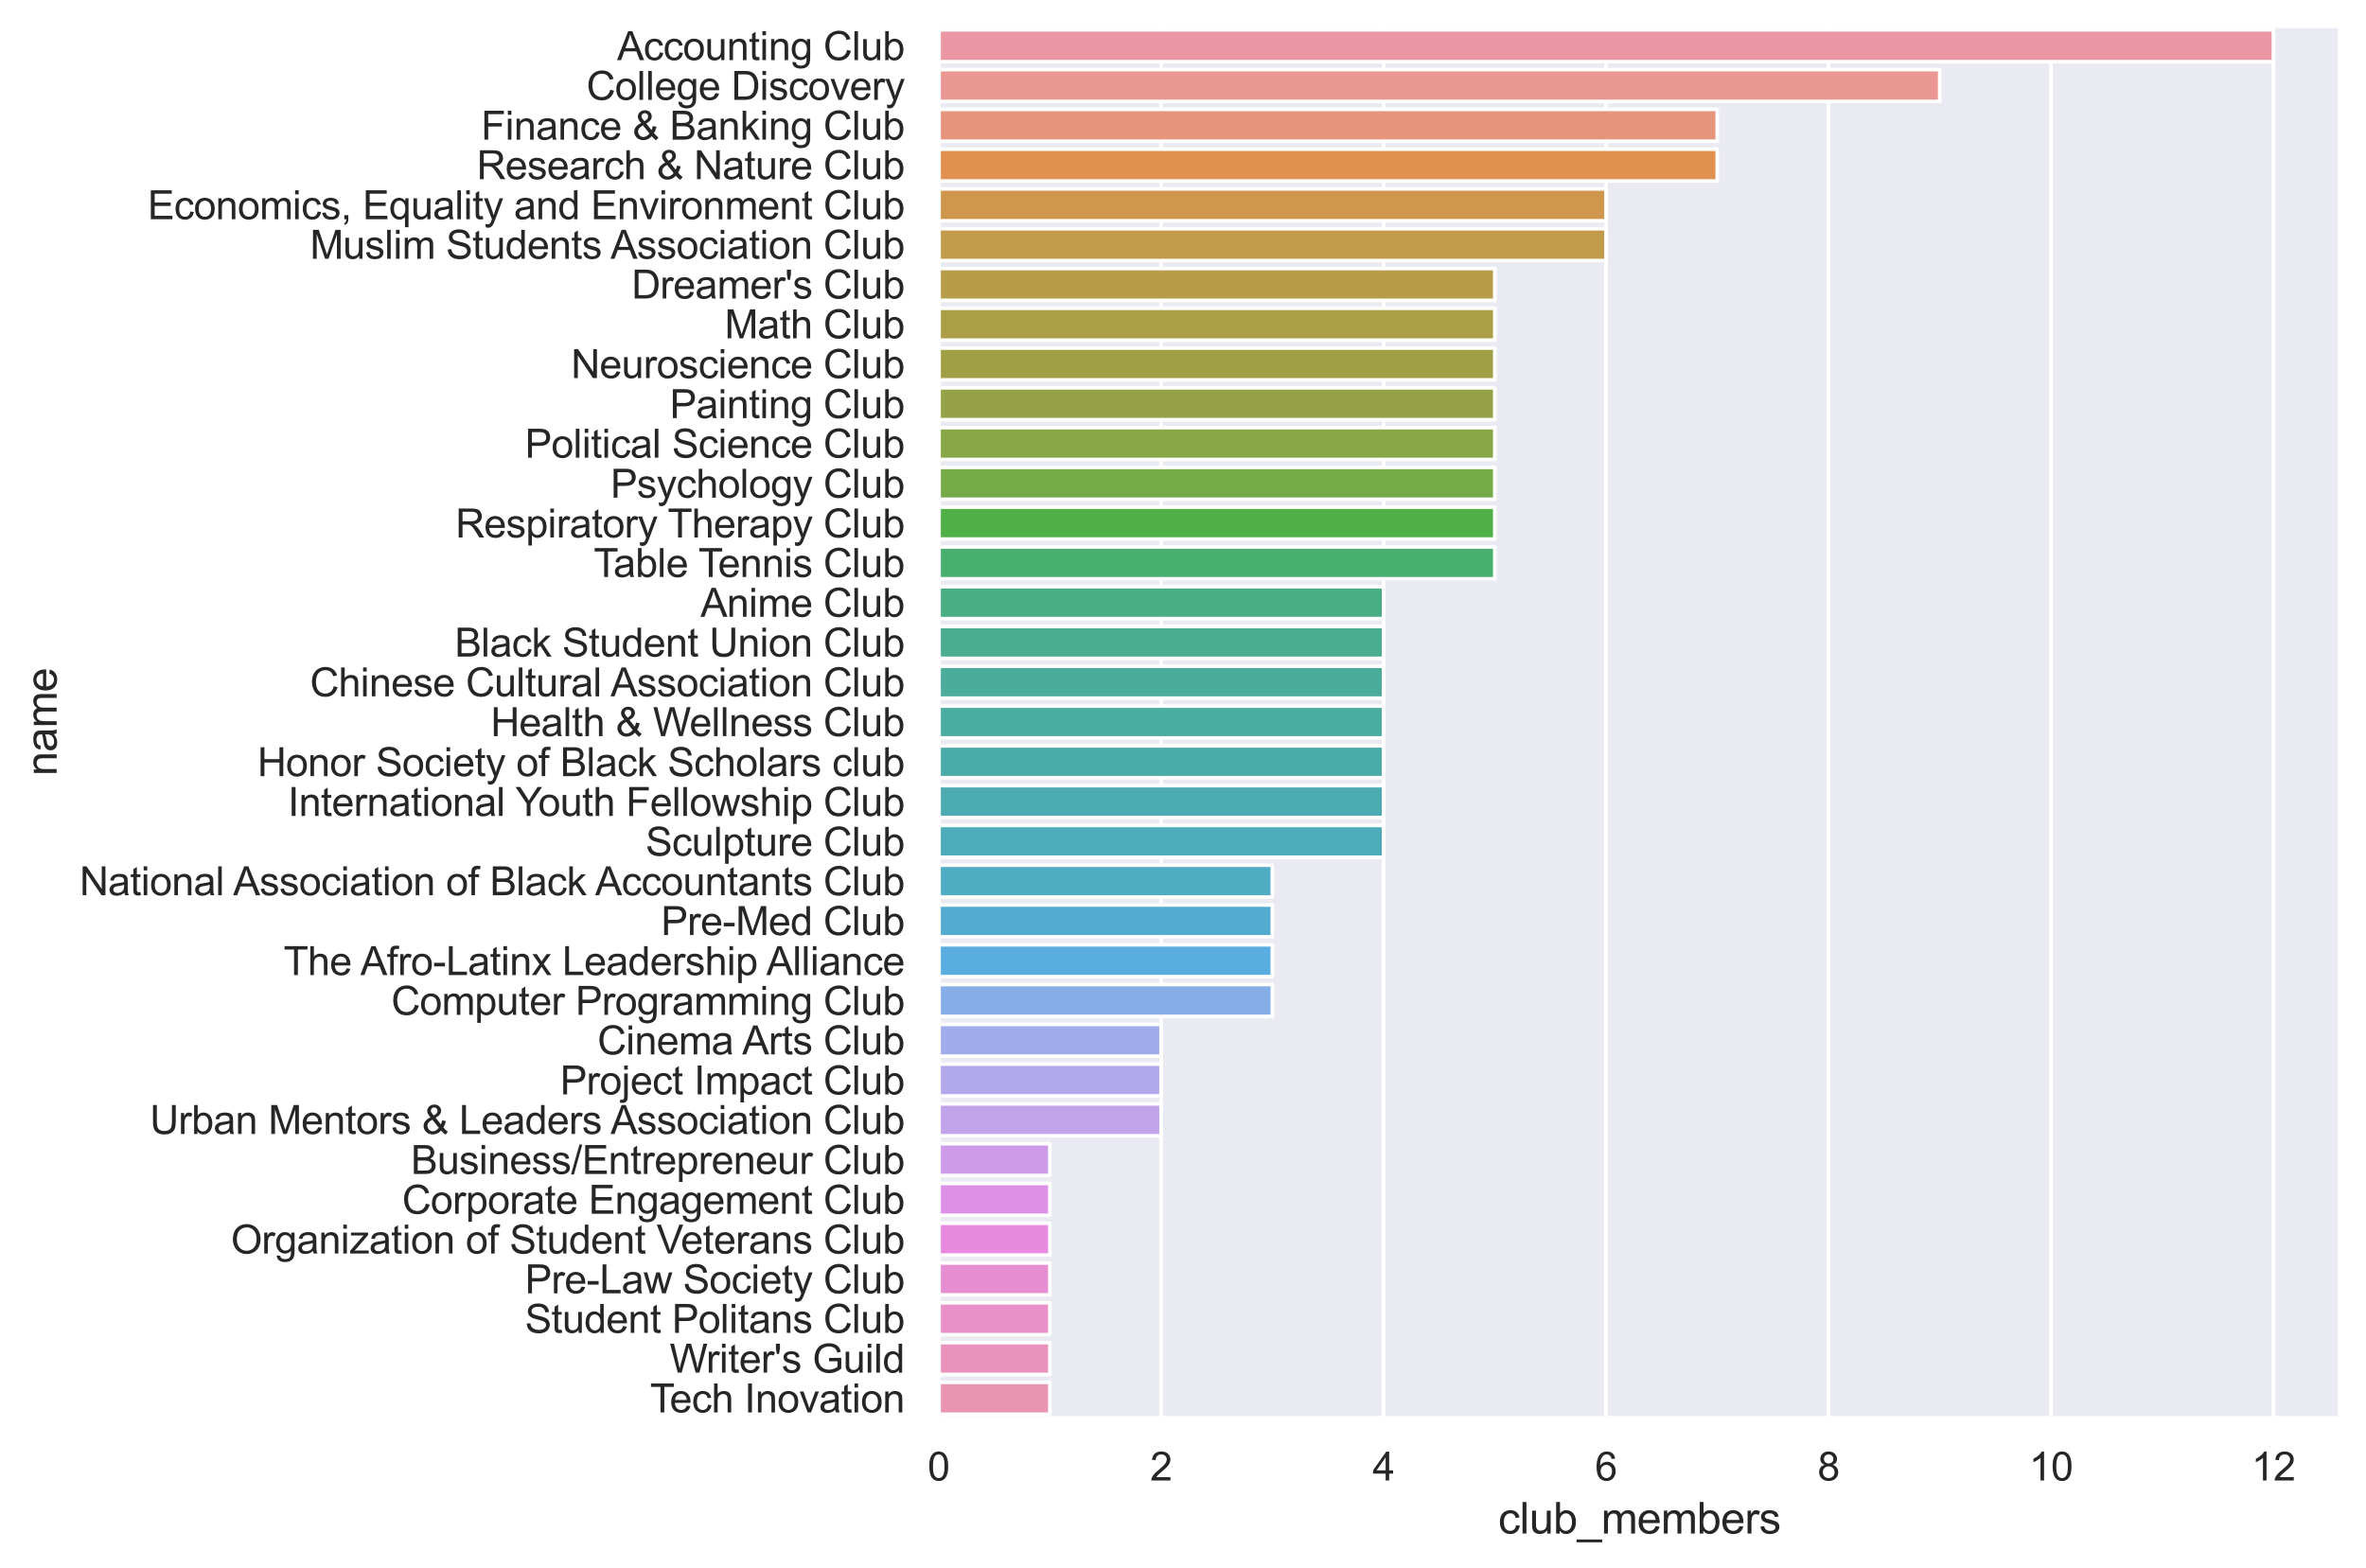 <?xml version="1.0" encoding="utf-8" standalone="no"?>
<!DOCTYPE svg PUBLIC "-//W3C//DTD SVG 1.1//EN"
  "http://www.w3.org/Graphics/SVG/1.1/DTD/svg11.dtd">
<svg xmlns:xlink="http://www.w3.org/1999/xlink" width="659.378pt" height="437.014pt" viewBox="0 0 659.378 437.014" xmlns="http://www.w3.org/2000/svg" version="1.1">
 <defs>
  <style type="text/css">*{stroke-linejoin: round; stroke-linecap: butt}</style>
 </defs>
 <g id="figure_1">
  <g id="patch_1">
   <path d="M 0 437.014 
L 659.378 437.014 
L 659.378 0 
L 0 0 
z
" style="fill: #ffffff"/>
  </g>
  <g id="axes_1">
   <g id="patch_2">
    <path d="M 261.578 395.28 
L 652.178 395.28 
L 652.178 7.2 
L 261.578 7.2 
z
" style="fill: #eaeaf2"/>
   </g>
   <g id="matplotlib.axis_1">
    <g id="xtick_1">
     <g id="line2d_1">
      <path d="M 261.578 395.28 
L 261.578 7.2 
" clip-path="url(#p9a3fc006c0)" style="fill: none; stroke: #ffffff; stroke-linecap: round"/>
     </g>
     <g id="text_1">
      <!-- 0 -->
      <g style="fill: #262626" transform="translate(258.519 412.654) scale(0.11 -0.11)">
       <defs>
        <path id="ArialMT-30" d="M 266 2259 
Q 266 3072 433 3567 
Q 600 4063 929 4331 
Q 1259 4600 1759 4600 
Q 2128 4600 2406 4451 
Q 2684 4303 2865 4023 
Q 3047 3744 3150 3342 
Q 3253 2941 3253 2259 
Q 3253 1453 3087 958 
Q 2922 463 2592 192 
Q 2263 -78 1759 -78 
Q 1097 -78 719 397 
Q 266 969 266 2259 
z
M 844 2259 
Q 844 1131 1108 757 
Q 1372 384 1759 384 
Q 2147 384 2411 759 
Q 2675 1134 2675 2259 
Q 2675 3391 2411 3762 
Q 2147 4134 1753 4134 
Q 1366 4134 1134 3806 
Q 844 3388 844 2259 
z
" transform="scale(0.016)"/>
       </defs>
       <use xlink:href="#ArialMT-30"/>
      </g>
     </g>
    </g>
    <g id="xtick_2">
     <g id="line2d_2">
      <path d="M 323.578 395.28 
L 323.578 7.2 
" clip-path="url(#p9a3fc006c0)" style="fill: none; stroke: #ffffff; stroke-linecap: round"/>
     </g>
     <g id="text_2">
      <!-- 2 -->
      <g style="fill: #262626" transform="translate(320.519 412.654) scale(0.11 -0.11)">
       <defs>
        <path id="ArialMT-32" d="M 3222 541 
L 3222 0 
L 194 0 
Q 188 203 259 391 
Q 375 700 629 1000 
Q 884 1300 1366 1694 
Q 2113 2306 2375 2664 
Q 2638 3022 2638 3341 
Q 2638 3675 2398 3904 
Q 2159 4134 1775 4134 
Q 1369 4134 1125 3890 
Q 881 3647 878 3216 
L 300 3275 
Q 359 3922 746 4261 
Q 1134 4600 1788 4600 
Q 2447 4600 2831 4234 
Q 3216 3869 3216 3328 
Q 3216 3053 3103 2787 
Q 2991 2522 2730 2228 
Q 2469 1934 1863 1422 
Q 1356 997 1212 845 
Q 1069 694 975 541 
L 3222 541 
z
" transform="scale(0.016)"/>
       </defs>
       <use xlink:href="#ArialMT-32"/>
      </g>
     </g>
    </g>
    <g id="xtick_3">
     <g id="line2d_3">
      <path d="M 385.578 395.28 
L 385.578 7.2 
" clip-path="url(#p9a3fc006c0)" style="fill: none; stroke: #ffffff; stroke-linecap: round"/>
     </g>
     <g id="text_3">
      <!-- 4 -->
      <g style="fill: #262626" transform="translate(382.519 412.654) scale(0.11 -0.11)">
       <defs>
        <path id="ArialMT-34" d="M 2069 0 
L 2069 1097 
L 81 1097 
L 81 1613 
L 2172 4581 
L 2631 4581 
L 2631 1613 
L 3250 1613 
L 3250 1097 
L 2631 1097 
L 2631 0 
L 2069 0 
z
M 2069 1613 
L 2069 3678 
L 634 1613 
L 2069 1613 
z
" transform="scale(0.016)"/>
       </defs>
       <use xlink:href="#ArialMT-34"/>
      </g>
     </g>
    </g>
    <g id="xtick_4">
     <g id="line2d_4">
      <path d="M 447.578 395.28 
L 447.578 7.2 
" clip-path="url(#p9a3fc006c0)" style="fill: none; stroke: #ffffff; stroke-linecap: round"/>
     </g>
     <g id="text_4">
      <!-- 6 -->
      <g style="fill: #262626" transform="translate(444.519 412.654) scale(0.11 -0.11)">
       <defs>
        <path id="ArialMT-36" d="M 3184 3459 
L 2625 3416 
Q 2550 3747 2413 3897 
Q 2184 4138 1850 4138 
Q 1581 4138 1378 3988 
Q 1113 3794 959 3422 
Q 806 3050 800 2363 
Q 1003 2672 1297 2822 
Q 1591 2972 1913 2972 
Q 2475 2972 2870 2558 
Q 3266 2144 3266 1488 
Q 3266 1056 3080 686 
Q 2894 316 2569 119 
Q 2244 -78 1831 -78 
Q 1128 -78 684 439 
Q 241 956 241 2144 
Q 241 3472 731 4075 
Q 1159 4600 1884 4600 
Q 2425 4600 2770 4297 
Q 3116 3994 3184 3459 
z
M 888 1484 
Q 888 1194 1011 928 
Q 1134 663 1356 523 
Q 1578 384 1822 384 
Q 2178 384 2434 671 
Q 2691 959 2691 1453 
Q 2691 1928 2437 2201 
Q 2184 2475 1800 2475 
Q 1419 2475 1153 2201 
Q 888 1928 888 1484 
z
" transform="scale(0.016)"/>
       </defs>
       <use xlink:href="#ArialMT-36"/>
      </g>
     </g>
    </g>
    <g id="xtick_5">
     <g id="line2d_5">
      <path d="M 509.578 395.28 
L 509.578 7.2 
" clip-path="url(#p9a3fc006c0)" style="fill: none; stroke: #ffffff; stroke-linecap: round"/>
     </g>
     <g id="text_5">
      <!-- 8 -->
      <g style="fill: #262626" transform="translate(506.519 412.654) scale(0.11 -0.11)">
       <defs>
        <path id="ArialMT-38" d="M 1131 2484 
Q 781 2613 612 2850 
Q 444 3088 444 3419 
Q 444 3919 803 4259 
Q 1163 4600 1759 4600 
Q 2359 4600 2725 4251 
Q 3091 3903 3091 3403 
Q 3091 3084 2923 2848 
Q 2756 2613 2416 2484 
Q 2838 2347 3058 2040 
Q 3278 1734 3278 1309 
Q 3278 722 2862 322 
Q 2447 -78 1769 -78 
Q 1091 -78 675 323 
Q 259 725 259 1325 
Q 259 1772 486 2073 
Q 713 2375 1131 2484 
z
M 1019 3438 
Q 1019 3113 1228 2906 
Q 1438 2700 1772 2700 
Q 2097 2700 2305 2904 
Q 2513 3109 2513 3406 
Q 2513 3716 2298 3927 
Q 2084 4138 1766 4138 
Q 1444 4138 1231 3931 
Q 1019 3725 1019 3438 
z
M 838 1322 
Q 838 1081 952 856 
Q 1066 631 1291 507 
Q 1516 384 1775 384 
Q 2178 384 2440 643 
Q 2703 903 2703 1303 
Q 2703 1709 2433 1975 
Q 2163 2241 1756 2241 
Q 1359 2241 1098 1978 
Q 838 1716 838 1322 
z
" transform="scale(0.016)"/>
       </defs>
       <use xlink:href="#ArialMT-38"/>
      </g>
     </g>
    </g>
    <g id="xtick_6">
     <g id="line2d_6">
      <path d="M 571.578 395.28 
L 571.578 7.2 
" clip-path="url(#p9a3fc006c0)" style="fill: none; stroke: #ffffff; stroke-linecap: round"/>
     </g>
     <g id="text_6">
      <!-- 10 -->
      <g style="fill: #262626" transform="translate(565.461 412.654) scale(0.11 -0.11)">
       <defs>
        <path id="ArialMT-31" d="M 2384 0 
L 1822 0 
L 1822 3584 
Q 1619 3391 1289 3197 
Q 959 3003 697 2906 
L 697 3450 
Q 1169 3672 1522 3987 
Q 1875 4303 2022 4600 
L 2384 4600 
L 2384 0 
z
" transform="scale(0.016)"/>
       </defs>
       <use xlink:href="#ArialMT-31"/>
       <use xlink:href="#ArialMT-30" x="55.615"/>
      </g>
     </g>
    </g>
    <g id="xtick_7">
     <g id="line2d_7">
      <path d="M 633.578 395.28 
L 633.578 7.2 
" clip-path="url(#p9a3fc006c0)" style="fill: none; stroke: #ffffff; stroke-linecap: round"/>
     </g>
     <g id="text_7">
      <!-- 12 -->
      <g style="fill: #262626" transform="translate(627.461 412.654) scale(0.11 -0.11)">
       <use xlink:href="#ArialMT-31"/>
       <use xlink:href="#ArialMT-32" x="55.615"/>
      </g>
     </g>
    </g>
    <g id="text_8">
     <!-- club_members -->
     <g style="fill: #262626" transform="translate(417.532 427.429) scale(0.12 -0.12)">
      <defs>
       <path id="ArialMT-63" d="M 2588 1216 
L 3141 1144 
Q 3050 572 2676 248 
Q 2303 -75 1759 -75 
Q 1078 -75 664 370 
Q 250 816 250 1647 
Q 250 2184 428 2587 
Q 606 2991 970 3192 
Q 1334 3394 1763 3394 
Q 2303 3394 2647 3120 
Q 2991 2847 3088 2344 
L 2541 2259 
Q 2463 2594 2264 2762 
Q 2066 2931 1784 2931 
Q 1359 2931 1093 2626 
Q 828 2322 828 1663 
Q 828 994 1084 691 
Q 1341 388 1753 388 
Q 2084 388 2306 591 
Q 2528 794 2588 1216 
z
" transform="scale(0.016)"/>
       <path id="ArialMT-6c" d="M 409 0 
L 409 4581 
L 972 4581 
L 972 0 
L 409 0 
z
" transform="scale(0.016)"/>
       <path id="ArialMT-75" d="M 2597 0 
L 2597 488 
Q 2209 -75 1544 -75 
Q 1250 -75 995 37 
Q 741 150 617 320 
Q 494 491 444 738 
Q 409 903 409 1263 
L 409 3319 
L 972 3319 
L 972 1478 
Q 972 1038 1006 884 
Q 1059 663 1231 536 
Q 1403 409 1656 409 
Q 1909 409 2131 539 
Q 2353 669 2445 892 
Q 2538 1116 2538 1541 
L 2538 3319 
L 3100 3319 
L 3100 0 
L 2597 0 
z
" transform="scale(0.016)"/>
       <path id="ArialMT-62" d="M 941 0 
L 419 0 
L 419 4581 
L 981 4581 
L 981 2947 
Q 1338 3394 1891 3394 
Q 2197 3394 2470 3270 
Q 2744 3147 2920 2923 
Q 3097 2700 3197 2384 
Q 3297 2069 3297 1709 
Q 3297 856 2875 390 
Q 2453 -75 1863 -75 
Q 1275 -75 941 416 
L 941 0 
z
M 934 1684 
Q 934 1088 1097 822 
Q 1363 388 1816 388 
Q 2184 388 2453 708 
Q 2722 1028 2722 1663 
Q 2722 2313 2464 2622 
Q 2206 2931 1841 2931 
Q 1472 2931 1203 2611 
Q 934 2291 934 1684 
z
" transform="scale(0.016)"/>
       <path id="ArialMT-5f" d="M -97 -1272 
L -97 -866 
L 3631 -866 
L 3631 -1272 
L -97 -1272 
z
" transform="scale(0.016)"/>
       <path id="ArialMT-6d" d="M 422 0 
L 422 3319 
L 925 3319 
L 925 2853 
Q 1081 3097 1340 3245 
Q 1600 3394 1931 3394 
Q 2300 3394 2536 3241 
Q 2772 3088 2869 2813 
Q 3263 3394 3894 3394 
Q 4388 3394 4653 3120 
Q 4919 2847 4919 2278 
L 4919 0 
L 4359 0 
L 4359 2091 
Q 4359 2428 4304 2576 
Q 4250 2725 4106 2815 
Q 3963 2906 3769 2906 
Q 3419 2906 3187 2673 
Q 2956 2441 2956 1928 
L 2956 0 
L 2394 0 
L 2394 2156 
Q 2394 2531 2256 2718 
Q 2119 2906 1806 2906 
Q 1569 2906 1367 2781 
Q 1166 2656 1075 2415 
Q 984 2175 984 1722 
L 984 0 
L 422 0 
z
" transform="scale(0.016)"/>
       <path id="ArialMT-65" d="M 2694 1069 
L 3275 997 
Q 3138 488 2766 206 
Q 2394 -75 1816 -75 
Q 1088 -75 661 373 
Q 234 822 234 1631 
Q 234 2469 665 2931 
Q 1097 3394 1784 3394 
Q 2450 3394 2872 2941 
Q 3294 2488 3294 1666 
Q 3294 1616 3291 1516 
L 816 1516 
Q 847 969 1125 678 
Q 1403 388 1819 388 
Q 2128 388 2347 550 
Q 2566 713 2694 1069 
z
M 847 1978 
L 2700 1978 
Q 2663 2397 2488 2606 
Q 2219 2931 1791 2931 
Q 1403 2931 1139 2672 
Q 875 2413 847 1978 
z
" transform="scale(0.016)"/>
       <path id="ArialMT-72" d="M 416 0 
L 416 3319 
L 922 3319 
L 922 2816 
Q 1116 3169 1280 3281 
Q 1444 3394 1641 3394 
Q 1925 3394 2219 3213 
L 2025 2691 
Q 1819 2813 1613 2813 
Q 1428 2813 1281 2702 
Q 1134 2591 1072 2394 
Q 978 2094 978 1738 
L 978 0 
L 416 0 
z
" transform="scale(0.016)"/>
       <path id="ArialMT-73" d="M 197 991 
L 753 1078 
Q 800 744 1014 566 
Q 1228 388 1613 388 
Q 2000 388 2187 545 
Q 2375 703 2375 916 
Q 2375 1106 2209 1216 
Q 2094 1291 1634 1406 
Q 1016 1563 777 1677 
Q 538 1791 414 1992 
Q 291 2194 291 2438 
Q 291 2659 392 2848 
Q 494 3038 669 3163 
Q 800 3259 1026 3326 
Q 1253 3394 1513 3394 
Q 1903 3394 2198 3281 
Q 2494 3169 2634 2976 
Q 2775 2784 2828 2463 
L 2278 2388 
Q 2241 2644 2061 2787 
Q 1881 2931 1553 2931 
Q 1166 2931 1000 2803 
Q 834 2675 834 2503 
Q 834 2394 903 2306 
Q 972 2216 1119 2156 
Q 1203 2125 1616 2013 
Q 2213 1853 2448 1751 
Q 2684 1650 2818 1456 
Q 2953 1263 2953 975 
Q 2953 694 2789 445 
Q 2625 197 2315 61 
Q 2006 -75 1616 -75 
Q 969 -75 630 194 
Q 291 463 197 991 
z
" transform="scale(0.016)"/>
      </defs>
      <use xlink:href="#ArialMT-63"/>
      <use xlink:href="#ArialMT-6c" x="50"/>
      <use xlink:href="#ArialMT-75" x="72.217"/>
      <use xlink:href="#ArialMT-62" x="127.832"/>
      <use xlink:href="#ArialMT-5f" x="183.447"/>
      <use xlink:href="#ArialMT-6d" x="239.062"/>
      <use xlink:href="#ArialMT-65" x="322.363"/>
      <use xlink:href="#ArialMT-6d" x="377.979"/>
      <use xlink:href="#ArialMT-62" x="461.279"/>
      <use xlink:href="#ArialMT-65" x="516.895"/>
      <use xlink:href="#ArialMT-72" x="572.51"/>
      <use xlink:href="#ArialMT-73" x="605.811"/>
     </g>
    </g>
   </g>
   <g id="matplotlib.axis_2">
    <g id="ytick_1">
     <g id="text_9">
      <!-- Accounting Club -->
      <g style="fill: #262626" transform="translate(171.977 16.748) scale(0.11 -0.11)">
       <defs>
        <path id="ArialMT-41" d="M -9 0 
L 1750 4581 
L 2403 4581 
L 4278 0 
L 3588 0 
L 3053 1388 
L 1138 1388 
L 634 0 
L -9 0 
z
M 1313 1881 
L 2866 1881 
L 2388 3150 
Q 2169 3728 2063 4100 
Q 1975 3659 1816 3225 
L 1313 1881 
z
" transform="scale(0.016)"/>
        <path id="ArialMT-6f" d="M 213 1659 
Q 213 2581 725 3025 
Q 1153 3394 1769 3394 
Q 2453 3394 2887 2945 
Q 3322 2497 3322 1706 
Q 3322 1066 3130 698 
Q 2938 331 2570 128 
Q 2203 -75 1769 -75 
Q 1072 -75 642 372 
Q 213 819 213 1659 
z
M 791 1659 
Q 791 1022 1069 705 
Q 1347 388 1769 388 
Q 2188 388 2466 706 
Q 2744 1025 2744 1678 
Q 2744 2294 2464 2611 
Q 2184 2928 1769 2928 
Q 1347 2928 1069 2612 
Q 791 2297 791 1659 
z
" transform="scale(0.016)"/>
        <path id="ArialMT-6e" d="M 422 0 
L 422 3319 
L 928 3319 
L 928 2847 
Q 1294 3394 1984 3394 
Q 2284 3394 2536 3286 
Q 2788 3178 2913 3003 
Q 3038 2828 3088 2588 
Q 3119 2431 3119 2041 
L 3119 0 
L 2556 0 
L 2556 2019 
Q 2556 2363 2490 2533 
Q 2425 2703 2258 2804 
Q 2091 2906 1866 2906 
Q 1506 2906 1245 2678 
Q 984 2450 984 1813 
L 984 0 
L 422 0 
z
" transform="scale(0.016)"/>
        <path id="ArialMT-74" d="M 1650 503 
L 1731 6 
Q 1494 -44 1306 -44 
Q 1000 -44 831 53 
Q 663 150 594 308 
Q 525 466 525 972 
L 525 2881 
L 113 2881 
L 113 3319 
L 525 3319 
L 525 4141 
L 1084 4478 
L 1084 3319 
L 1650 3319 
L 1650 2881 
L 1084 2881 
L 1084 941 
Q 1084 700 1114 631 
Q 1144 563 1211 522 
Q 1278 481 1403 481 
Q 1497 481 1650 503 
z
" transform="scale(0.016)"/>
        <path id="ArialMT-69" d="M 425 3934 
L 425 4581 
L 988 4581 
L 988 3934 
L 425 3934 
z
M 425 0 
L 425 3319 
L 988 3319 
L 988 0 
L 425 0 
z
" transform="scale(0.016)"/>
        <path id="ArialMT-67" d="M 319 -275 
L 866 -356 
Q 900 -609 1056 -725 
Q 1266 -881 1628 -881 
Q 2019 -881 2231 -725 
Q 2444 -569 2519 -288 
Q 2563 -116 2559 434 
Q 2191 0 1641 0 
Q 956 0 581 494 
Q 206 988 206 1678 
Q 206 2153 378 2554 
Q 550 2956 876 3175 
Q 1203 3394 1644 3394 
Q 2231 3394 2613 2919 
L 2613 3319 
L 3131 3319 
L 3131 450 
Q 3131 -325 2973 -648 
Q 2816 -972 2473 -1159 
Q 2131 -1347 1631 -1347 
Q 1038 -1347 672 -1080 
Q 306 -813 319 -275 
z
M 784 1719 
Q 784 1066 1043 766 
Q 1303 466 1694 466 
Q 2081 466 2343 764 
Q 2606 1063 2606 1700 
Q 2606 2309 2336 2618 
Q 2066 2928 1684 2928 
Q 1309 2928 1046 2623 
Q 784 2319 784 1719 
z
" transform="scale(0.016)"/>
        <path id="ArialMT-20" transform="scale(0.016)"/>
        <path id="ArialMT-43" d="M 3763 1606 
L 4369 1453 
Q 4178 706 3683 314 
Q 3188 -78 2472 -78 
Q 1731 -78 1267 223 
Q 803 525 561 1097 
Q 319 1669 319 2325 
Q 319 3041 592 3573 
Q 866 4106 1370 4382 
Q 1875 4659 2481 4659 
Q 3169 4659 3637 4309 
Q 4106 3959 4291 3325 
L 3694 3184 
Q 3534 3684 3231 3912 
Q 2928 4141 2469 4141 
Q 1941 4141 1586 3887 
Q 1231 3634 1087 3207 
Q 944 2781 944 2328 
Q 944 1744 1114 1308 
Q 1284 872 1643 656 
Q 2003 441 2422 441 
Q 2931 441 3284 734 
Q 3638 1028 3763 1606 
z
" transform="scale(0.016)"/>
       </defs>
       <use xlink:href="#ArialMT-41"/>
       <use xlink:href="#ArialMT-63" x="66.699"/>
       <use xlink:href="#ArialMT-63" x="116.699"/>
       <use xlink:href="#ArialMT-6f" x="166.699"/>
       <use xlink:href="#ArialMT-75" x="222.314"/>
       <use xlink:href="#ArialMT-6e" x="277.93"/>
       <use xlink:href="#ArialMT-74" x="333.545"/>
       <use xlink:href="#ArialMT-69" x="361.328"/>
       <use xlink:href="#ArialMT-6e" x="383.545"/>
       <use xlink:href="#ArialMT-67" x="439.16"/>
       <use xlink:href="#ArialMT-20" x="494.775"/>
       <use xlink:href="#ArialMT-43" x="522.559"/>
       <use xlink:href="#ArialMT-6c" x="594.775"/>
       <use xlink:href="#ArialMT-75" x="616.992"/>
       <use xlink:href="#ArialMT-62" x="672.607"/>
      </g>
     </g>
    </g>
    <g id="ytick_2">
     <g id="text_10">
      <!-- College Discovery -->
      <g style="fill: #262626" transform="translate(163.437 27.836) scale(0.11 -0.11)">
       <defs>
        <path id="ArialMT-44" d="M 494 0 
L 494 4581 
L 2072 4581 
Q 2606 4581 2888 4516 
Q 3281 4425 3559 4188 
Q 3922 3881 4101 3404 
Q 4281 2928 4281 2316 
Q 4281 1794 4159 1391 
Q 4038 988 3847 723 
Q 3656 459 3429 307 
Q 3203 156 2883 78 
Q 2563 0 2147 0 
L 494 0 
z
M 1100 541 
L 2078 541 
Q 2531 541 2789 625 
Q 3047 709 3200 863 
Q 3416 1078 3536 1442 
Q 3656 1806 3656 2325 
Q 3656 3044 3420 3430 
Q 3184 3816 2847 3947 
Q 2603 4041 2063 4041 
L 1100 4041 
L 1100 541 
z
" transform="scale(0.016)"/>
        <path id="ArialMT-76" d="M 1344 0 
L 81 3319 
L 675 3319 
L 1388 1331 
Q 1503 1009 1600 663 
Q 1675 925 1809 1294 
L 2547 3319 
L 3125 3319 
L 1869 0 
L 1344 0 
z
" transform="scale(0.016)"/>
        <path id="ArialMT-79" d="M 397 -1278 
L 334 -750 
Q 519 -800 656 -800 
Q 844 -800 956 -737 
Q 1069 -675 1141 -563 
Q 1194 -478 1313 -144 
Q 1328 -97 1363 -6 
L 103 3319 
L 709 3319 
L 1400 1397 
Q 1534 1031 1641 628 
Q 1738 1016 1872 1384 
L 2581 3319 
L 3144 3319 
L 1881 -56 
Q 1678 -603 1566 -809 
Q 1416 -1088 1222 -1217 
Q 1028 -1347 759 -1347 
Q 597 -1347 397 -1278 
z
" transform="scale(0.016)"/>
       </defs>
       <use xlink:href="#ArialMT-43"/>
       <use xlink:href="#ArialMT-6f" x="72.217"/>
       <use xlink:href="#ArialMT-6c" x="127.832"/>
       <use xlink:href="#ArialMT-6c" x="150.049"/>
       <use xlink:href="#ArialMT-65" x="172.266"/>
       <use xlink:href="#ArialMT-67" x="227.881"/>
       <use xlink:href="#ArialMT-65" x="283.496"/>
       <use xlink:href="#ArialMT-20" x="339.111"/>
       <use xlink:href="#ArialMT-44" x="366.895"/>
       <use xlink:href="#ArialMT-69" x="439.111"/>
       <use xlink:href="#ArialMT-73" x="461.328"/>
       <use xlink:href="#ArialMT-63" x="511.328"/>
       <use xlink:href="#ArialMT-6f" x="561.328"/>
       <use xlink:href="#ArialMT-76" x="616.943"/>
       <use xlink:href="#ArialMT-65" x="666.943"/>
       <use xlink:href="#ArialMT-72" x="722.559"/>
       <use xlink:href="#ArialMT-79" x="755.859"/>
      </g>
     </g>
    </g>
    <g id="ytick_3">
     <g id="text_11">
      <!-- Finance &amp; Banking Club -->
      <g style="fill: #262626" transform="translate(134.07 38.924) scale(0.11 -0.11)">
       <defs>
        <path id="ArialMT-46" d="M 525 0 
L 525 4581 
L 3616 4581 
L 3616 4041 
L 1131 4041 
L 1131 2622 
L 3281 2622 
L 3281 2081 
L 1131 2081 
L 1131 0 
L 525 0 
z
" transform="scale(0.016)"/>
        <path id="ArialMT-61" d="M 2588 409 
Q 2275 144 1986 34 
Q 1697 -75 1366 -75 
Q 819 -75 525 192 
Q 231 459 231 875 
Q 231 1119 342 1320 
Q 453 1522 633 1644 
Q 813 1766 1038 1828 
Q 1203 1872 1538 1913 
Q 2219 1994 2541 2106 
Q 2544 2222 2544 2253 
Q 2544 2597 2384 2738 
Q 2169 2928 1744 2928 
Q 1347 2928 1158 2789 
Q 969 2650 878 2297 
L 328 2372 
Q 403 2725 575 2942 
Q 747 3159 1072 3276 
Q 1397 3394 1825 3394 
Q 2250 3394 2515 3294 
Q 2781 3194 2906 3042 
Q 3031 2891 3081 2659 
Q 3109 2516 3109 2141 
L 3109 1391 
Q 3109 606 3145 398 
Q 3181 191 3288 0 
L 2700 0 
Q 2613 175 2588 409 
z
M 2541 1666 
Q 2234 1541 1622 1453 
Q 1275 1403 1131 1340 
Q 988 1278 909 1158 
Q 831 1038 831 891 
Q 831 666 1001 516 
Q 1172 366 1500 366 
Q 1825 366 2078 508 
Q 2331 650 2450 897 
Q 2541 1088 2541 1459 
L 2541 1666 
z
" transform="scale(0.016)"/>
        <path id="ArialMT-26" d="M 3041 541 
Q 2763 231 2434 76 
Q 2106 -78 1725 -78 
Q 1022 -78 609 397 
Q 275 784 275 1263 
Q 275 1688 548 2030 
Q 822 2372 1366 2631 
Q 1056 2988 953 3209 
Q 850 3431 850 3638 
Q 850 4050 1173 4354 
Q 1497 4659 1988 4659 
Q 2456 4659 2754 4371 
Q 3053 4084 3053 3681 
Q 3053 3028 2188 2566 
L 3009 1519 
Q 3150 1794 3228 2156 
L 3813 2031 
Q 3663 1431 3406 1044 
Q 3722 625 4122 341 
L 3744 -106 
Q 3403 113 3041 541 
z
M 1897 2928 
Q 2263 3144 2370 3306 
Q 2478 3469 2478 3666 
Q 2478 3900 2329 4048 
Q 2181 4197 1959 4197 
Q 1731 4197 1579 4050 
Q 1428 3903 1428 3691 
Q 1428 3584 1483 3467 
Q 1538 3350 1647 3219 
L 1897 2928 
z
M 2688 984 
L 1656 2263 
Q 1200 1991 1040 1758 
Q 881 1525 881 1297 
Q 881 1019 1103 719 
Q 1325 419 1731 419 
Q 1984 419 2254 576 
Q 2525 734 2688 984 
z
" transform="scale(0.016)"/>
        <path id="ArialMT-42" d="M 469 0 
L 469 4581 
L 2188 4581 
Q 2713 4581 3030 4442 
Q 3347 4303 3526 4014 
Q 3706 3725 3706 3409 
Q 3706 3116 3547 2856 
Q 3388 2597 3066 2438 
Q 3481 2316 3704 2022 
Q 3928 1728 3928 1328 
Q 3928 1006 3792 729 
Q 3656 453 3456 303 
Q 3256 153 2954 76 
Q 2653 0 2216 0 
L 469 0 
z
M 1075 2656 
L 2066 2656 
Q 2469 2656 2644 2709 
Q 2875 2778 2992 2937 
Q 3109 3097 3109 3338 
Q 3109 3566 3000 3739 
Q 2891 3913 2687 3977 
Q 2484 4041 1991 4041 
L 1075 4041 
L 1075 2656 
z
M 1075 541 
L 2216 541 
Q 2509 541 2628 563 
Q 2838 600 2978 687 
Q 3119 775 3209 942 
Q 3300 1109 3300 1328 
Q 3300 1584 3169 1773 
Q 3038 1963 2805 2039 
Q 2572 2116 2134 2116 
L 1075 2116 
L 1075 541 
z
" transform="scale(0.016)"/>
        <path id="ArialMT-6b" d="M 425 0 
L 425 4581 
L 988 4581 
L 988 1969 
L 2319 3319 
L 3047 3319 
L 1778 2088 
L 3175 0 
L 2481 0 
L 1384 1697 
L 988 1316 
L 988 0 
L 425 0 
z
" transform="scale(0.016)"/>
       </defs>
       <use xlink:href="#ArialMT-46"/>
       <use xlink:href="#ArialMT-69" x="61.084"/>
       <use xlink:href="#ArialMT-6e" x="83.301"/>
       <use xlink:href="#ArialMT-61" x="138.916"/>
       <use xlink:href="#ArialMT-6e" x="194.531"/>
       <use xlink:href="#ArialMT-63" x="250.146"/>
       <use xlink:href="#ArialMT-65" x="300.146"/>
       <use xlink:href="#ArialMT-20" x="355.762"/>
       <use xlink:href="#ArialMT-26" x="383.545"/>
       <use xlink:href="#ArialMT-20" x="450.244"/>
       <use xlink:href="#ArialMT-42" x="478.027"/>
       <use xlink:href="#ArialMT-61" x="544.727"/>
       <use xlink:href="#ArialMT-6e" x="600.342"/>
       <use xlink:href="#ArialMT-6b" x="655.957"/>
       <use xlink:href="#ArialMT-69" x="705.957"/>
       <use xlink:href="#ArialMT-6e" x="728.174"/>
       <use xlink:href="#ArialMT-67" x="783.789"/>
       <use xlink:href="#ArialMT-20" x="839.404"/>
       <use xlink:href="#ArialMT-43" x="867.188"/>
       <use xlink:href="#ArialMT-6c" x="939.404"/>
       <use xlink:href="#ArialMT-75" x="961.621"/>
       <use xlink:href="#ArialMT-62" x="1017.236"/>
      </g>
     </g>
    </g>
    <g id="ytick_4">
     <g id="text_12">
      <!-- Research &amp; Nature Club -->
      <g style="fill: #262626" transform="translate(132.862 49.945) scale(0.11 -0.11)">
       <defs>
        <path id="ArialMT-52" d="M 503 0 
L 503 4581 
L 2534 4581 
Q 3147 4581 3465 4457 
Q 3784 4334 3975 4021 
Q 4166 3709 4166 3331 
Q 4166 2844 3850 2509 
Q 3534 2175 2875 2084 
Q 3116 1969 3241 1856 
Q 3506 1613 3744 1247 
L 4541 0 
L 3778 0 
L 3172 953 
Q 2906 1366 2734 1584 
Q 2563 1803 2427 1890 
Q 2291 1978 2150 2013 
Q 2047 2034 1813 2034 
L 1109 2034 
L 1109 0 
L 503 0 
z
M 1109 2559 
L 2413 2559 
Q 2828 2559 3062 2645 
Q 3297 2731 3419 2920 
Q 3541 3109 3541 3331 
Q 3541 3656 3305 3865 
Q 3069 4075 2559 4075 
L 1109 4075 
L 1109 2559 
z
" transform="scale(0.016)"/>
        <path id="ArialMT-68" d="M 422 0 
L 422 4581 
L 984 4581 
L 984 2938 
Q 1378 3394 1978 3394 
Q 2347 3394 2619 3248 
Q 2891 3103 3008 2847 
Q 3125 2591 3125 2103 
L 3125 0 
L 2563 0 
L 2563 2103 
Q 2563 2525 2380 2717 
Q 2197 2909 1863 2909 
Q 1613 2909 1392 2779 
Q 1172 2650 1078 2428 
Q 984 2206 984 1816 
L 984 0 
L 422 0 
z
" transform="scale(0.016)"/>
        <path id="ArialMT-4e" d="M 488 0 
L 488 4581 
L 1109 4581 
L 3516 984 
L 3516 4581 
L 4097 4581 
L 4097 0 
L 3475 0 
L 1069 3600 
L 1069 0 
L 488 0 
z
" transform="scale(0.016)"/>
       </defs>
       <use xlink:href="#ArialMT-52"/>
       <use xlink:href="#ArialMT-65" x="72.217"/>
       <use xlink:href="#ArialMT-73" x="127.832"/>
       <use xlink:href="#ArialMT-65" x="177.832"/>
       <use xlink:href="#ArialMT-61" x="233.447"/>
       <use xlink:href="#ArialMT-72" x="289.062"/>
       <use xlink:href="#ArialMT-63" x="322.363"/>
       <use xlink:href="#ArialMT-68" x="372.363"/>
       <use xlink:href="#ArialMT-20" x="427.979"/>
       <use xlink:href="#ArialMT-26" x="455.762"/>
       <use xlink:href="#ArialMT-20" x="522.461"/>
       <use xlink:href="#ArialMT-4e" x="550.244"/>
       <use xlink:href="#ArialMT-61" x="622.461"/>
       <use xlink:href="#ArialMT-74" x="678.076"/>
       <use xlink:href="#ArialMT-75" x="705.859"/>
       <use xlink:href="#ArialMT-72" x="761.475"/>
       <use xlink:href="#ArialMT-65" x="794.775"/>
       <use xlink:href="#ArialMT-20" x="850.391"/>
       <use xlink:href="#ArialMT-43" x="878.174"/>
       <use xlink:href="#ArialMT-6c" x="950.391"/>
       <use xlink:href="#ArialMT-75" x="972.607"/>
       <use xlink:href="#ArialMT-62" x="1028.223"/>
      </g>
     </g>
    </g>
    <g id="ytick_5">
     <g id="text_13">
      <!-- Economics, Equality and Environment Club -->
      <g style="fill: #262626" transform="translate(41.149 61.1) scale(0.11 -0.11)">
       <defs>
        <path id="ArialMT-45" d="M 506 0 
L 506 4581 
L 3819 4581 
L 3819 4041 
L 1113 4041 
L 1113 2638 
L 3647 2638 
L 3647 2100 
L 1113 2100 
L 1113 541 
L 3925 541 
L 3925 0 
L 506 0 
z
" transform="scale(0.016)"/>
        <path id="ArialMT-2c" d="M 569 0 
L 569 641 
L 1209 641 
L 1209 0 
Q 1209 -353 1084 -570 
Q 959 -788 688 -906 
L 531 -666 
Q 709 -588 793 -436 
Q 878 -284 888 0 
L 569 0 
z
" transform="scale(0.016)"/>
        <path id="ArialMT-71" d="M 2538 -1272 
L 2538 353 
Q 2406 169 2170 47 
Q 1934 -75 1669 -75 
Q 1078 -75 651 397 
Q 225 869 225 1691 
Q 225 2191 398 2587 
Q 572 2984 901 3189 
Q 1231 3394 1625 3394 
Q 2241 3394 2594 2875 
L 2594 3319 
L 3100 3319 
L 3100 -1272 
L 2538 -1272 
z
M 803 1669 
Q 803 1028 1072 708 
Q 1341 388 1716 388 
Q 2075 388 2334 692 
Q 2594 997 2594 1619 
Q 2594 2281 2320 2615 
Q 2047 2950 1678 2950 
Q 1313 2950 1058 2639 
Q 803 2328 803 1669 
z
" transform="scale(0.016)"/>
        <path id="ArialMT-64" d="M 2575 0 
L 2575 419 
Q 2259 -75 1647 -75 
Q 1250 -75 917 144 
Q 584 363 401 755 
Q 219 1147 219 1656 
Q 219 2153 384 2558 
Q 550 2963 881 3178 
Q 1213 3394 1622 3394 
Q 1922 3394 2156 3267 
Q 2391 3141 2538 2938 
L 2538 4581 
L 3097 4581 
L 3097 0 
L 2575 0 
z
M 797 1656 
Q 797 1019 1065 703 
Q 1334 388 1700 388 
Q 2069 388 2326 689 
Q 2584 991 2584 1609 
Q 2584 2291 2321 2609 
Q 2059 2928 1675 2928 
Q 1300 2928 1048 2622 
Q 797 2316 797 1656 
z
" transform="scale(0.016)"/>
       </defs>
       <use xlink:href="#ArialMT-45"/>
       <use xlink:href="#ArialMT-63" x="66.699"/>
       <use xlink:href="#ArialMT-6f" x="116.699"/>
       <use xlink:href="#ArialMT-6e" x="172.314"/>
       <use xlink:href="#ArialMT-6f" x="227.93"/>
       <use xlink:href="#ArialMT-6d" x="283.545"/>
       <use xlink:href="#ArialMT-69" x="366.846"/>
       <use xlink:href="#ArialMT-63" x="389.062"/>
       <use xlink:href="#ArialMT-73" x="439.062"/>
       <use xlink:href="#ArialMT-2c" x="489.062"/>
       <use xlink:href="#ArialMT-20" x="516.846"/>
       <use xlink:href="#ArialMT-45" x="544.629"/>
       <use xlink:href="#ArialMT-71" x="611.328"/>
       <use xlink:href="#ArialMT-75" x="666.943"/>
       <use xlink:href="#ArialMT-61" x="722.559"/>
       <use xlink:href="#ArialMT-6c" x="778.174"/>
       <use xlink:href="#ArialMT-69" x="800.391"/>
       <use xlink:href="#ArialMT-74" x="822.607"/>
       <use xlink:href="#ArialMT-79" x="850.391"/>
       <use xlink:href="#ArialMT-20" x="900.391"/>
       <use xlink:href="#ArialMT-61" x="928.174"/>
       <use xlink:href="#ArialMT-6e" x="983.789"/>
       <use xlink:href="#ArialMT-64" x="1039.404"/>
       <use xlink:href="#ArialMT-20" x="1095.02"/>
       <use xlink:href="#ArialMT-45" x="1122.803"/>
       <use xlink:href="#ArialMT-6e" x="1189.502"/>
       <use xlink:href="#ArialMT-76" x="1245.117"/>
       <use xlink:href="#ArialMT-69" x="1295.117"/>
       <use xlink:href="#ArialMT-72" x="1317.334"/>
       <use xlink:href="#ArialMT-6f" x="1350.635"/>
       <use xlink:href="#ArialMT-6e" x="1406.25"/>
       <use xlink:href="#ArialMT-6d" x="1461.865"/>
       <use xlink:href="#ArialMT-65" x="1545.166"/>
       <use xlink:href="#ArialMT-6e" x="1600.781"/>
       <use xlink:href="#ArialMT-74" x="1656.396"/>
       <use xlink:href="#ArialMT-20" x="1684.18"/>
       <use xlink:href="#ArialMT-43" x="1711.963"/>
       <use xlink:href="#ArialMT-6c" x="1784.18"/>
       <use xlink:href="#ArialMT-75" x="1806.396"/>
       <use xlink:href="#ArialMT-62" x="1862.012"/>
      </g>
     </g>
    </g>
    <g id="ytick_6">
     <g id="text_14">
      <!-- Muslim Students Association Club -->
      <g style="fill: #262626" transform="translate(86.395 72.121) scale(0.11 -0.11)">
       <defs>
        <path id="ArialMT-4d" d="M 475 0 
L 475 4581 
L 1388 4581 
L 2472 1338 
Q 2622 884 2691 659 
Q 2769 909 2934 1394 
L 4031 4581 
L 4847 4581 
L 4847 0 
L 4263 0 
L 4263 3834 
L 2931 0 
L 2384 0 
L 1059 3900 
L 1059 0 
L 475 0 
z
" transform="scale(0.016)"/>
        <path id="ArialMT-53" d="M 288 1472 
L 859 1522 
Q 900 1178 1048 958 
Q 1197 738 1509 602 
Q 1822 466 2213 466 
Q 2559 466 2825 569 
Q 3091 672 3220 851 
Q 3350 1031 3350 1244 
Q 3350 1459 3225 1620 
Q 3100 1781 2813 1891 
Q 2628 1963 1997 2114 
Q 1366 2266 1113 2400 
Q 784 2572 623 2826 
Q 463 3081 463 3397 
Q 463 3744 659 4045 
Q 856 4347 1234 4503 
Q 1613 4659 2075 4659 
Q 2584 4659 2973 4495 
Q 3363 4331 3572 4012 
Q 3781 3694 3797 3291 
L 3216 3247 
Q 3169 3681 2898 3903 
Q 2628 4125 2100 4125 
Q 1550 4125 1298 3923 
Q 1047 3722 1047 3438 
Q 1047 3191 1225 3031 
Q 1400 2872 2139 2705 
Q 2878 2538 3153 2413 
Q 3553 2228 3743 1945 
Q 3934 1663 3934 1294 
Q 3934 928 3725 604 
Q 3516 281 3123 101 
Q 2731 -78 2241 -78 
Q 1619 -78 1198 103 
Q 778 284 539 648 
Q 300 1013 288 1472 
z
" transform="scale(0.016)"/>
       </defs>
       <use xlink:href="#ArialMT-4d"/>
       <use xlink:href="#ArialMT-75" x="83.301"/>
       <use xlink:href="#ArialMT-73" x="138.916"/>
       <use xlink:href="#ArialMT-6c" x="188.916"/>
       <use xlink:href="#ArialMT-69" x="211.133"/>
       <use xlink:href="#ArialMT-6d" x="233.35"/>
       <use xlink:href="#ArialMT-20" x="316.65"/>
       <use xlink:href="#ArialMT-53" x="344.434"/>
       <use xlink:href="#ArialMT-74" x="411.133"/>
       <use xlink:href="#ArialMT-75" x="438.916"/>
       <use xlink:href="#ArialMT-64" x="494.531"/>
       <use xlink:href="#ArialMT-65" x="550.146"/>
       <use xlink:href="#ArialMT-6e" x="605.762"/>
       <use xlink:href="#ArialMT-74" x="661.377"/>
       <use xlink:href="#ArialMT-73" x="689.16"/>
       <use xlink:href="#ArialMT-20" x="739.16"/>
       <use xlink:href="#ArialMT-41" x="761.443"/>
       <use xlink:href="#ArialMT-73" x="828.143"/>
       <use xlink:href="#ArialMT-73" x="878.143"/>
       <use xlink:href="#ArialMT-6f" x="928.143"/>
       <use xlink:href="#ArialMT-63" x="983.758"/>
       <use xlink:href="#ArialMT-69" x="1033.758"/>
       <use xlink:href="#ArialMT-61" x="1055.975"/>
       <use xlink:href="#ArialMT-74" x="1111.59"/>
       <use xlink:href="#ArialMT-69" x="1139.373"/>
       <use xlink:href="#ArialMT-6f" x="1161.59"/>
       <use xlink:href="#ArialMT-6e" x="1217.205"/>
       <use xlink:href="#ArialMT-20" x="1272.82"/>
       <use xlink:href="#ArialMT-43" x="1300.604"/>
       <use xlink:href="#ArialMT-6c" x="1372.82"/>
       <use xlink:href="#ArialMT-75" x="1395.037"/>
       <use xlink:href="#ArialMT-62" x="1450.652"/>
      </g>
     </g>
    </g>
    <g id="ytick_7">
     <g id="text_15">
      <!-- Dreamer's Club -->
      <g style="fill: #262626" transform="translate(176.016 83.209) scale(0.11 -0.11)">
       <defs>
        <path id="ArialMT-27" d="M 425 2959 
L 281 3816 
L 281 4581 
L 922 4581 
L 922 3816 
L 772 2959 
L 425 2959 
z
" transform="scale(0.016)"/>
       </defs>
       <use xlink:href="#ArialMT-44"/>
       <use xlink:href="#ArialMT-72" x="72.217"/>
       <use xlink:href="#ArialMT-65" x="105.518"/>
       <use xlink:href="#ArialMT-61" x="161.133"/>
       <use xlink:href="#ArialMT-6d" x="216.748"/>
       <use xlink:href="#ArialMT-65" x="300.049"/>
       <use xlink:href="#ArialMT-72" x="355.664"/>
       <use xlink:href="#ArialMT-27" x="388.965"/>
       <use xlink:href="#ArialMT-73" x="408.057"/>
       <use xlink:href="#ArialMT-20" x="458.057"/>
       <use xlink:href="#ArialMT-43" x="485.84"/>
       <use xlink:href="#ArialMT-6c" x="558.057"/>
       <use xlink:href="#ArialMT-75" x="580.273"/>
       <use xlink:href="#ArialMT-62" x="635.889"/>
      </g>
     </g>
    </g>
    <g id="ytick_8">
     <g id="text_16">
      <!-- Math Club -->
      <g style="fill: #262626" transform="translate(201.947 94.297) scale(0.11 -0.11)">
       <use xlink:href="#ArialMT-4d"/>
       <use xlink:href="#ArialMT-61" x="83.301"/>
       <use xlink:href="#ArialMT-74" x="138.916"/>
       <use xlink:href="#ArialMT-68" x="166.699"/>
       <use xlink:href="#ArialMT-20" x="222.314"/>
       <use xlink:href="#ArialMT-43" x="250.098"/>
       <use xlink:href="#ArialMT-6c" x="322.314"/>
       <use xlink:href="#ArialMT-75" x="344.531"/>
       <use xlink:href="#ArialMT-62" x="400.146"/>
      </g>
     </g>
    </g>
    <g id="ytick_9">
     <g id="text_17">
      <!-- Neuroscience Club -->
      <g style="fill: #262626" transform="translate(159.147 105.385) scale(0.11 -0.11)">
       <use xlink:href="#ArialMT-4e"/>
       <use xlink:href="#ArialMT-65" x="72.217"/>
       <use xlink:href="#ArialMT-75" x="127.832"/>
       <use xlink:href="#ArialMT-72" x="183.447"/>
       <use xlink:href="#ArialMT-6f" x="216.748"/>
       <use xlink:href="#ArialMT-73" x="272.363"/>
       <use xlink:href="#ArialMT-63" x="322.363"/>
       <use xlink:href="#ArialMT-69" x="372.363"/>
       <use xlink:href="#ArialMT-65" x="394.58"/>
       <use xlink:href="#ArialMT-6e" x="450.195"/>
       <use xlink:href="#ArialMT-63" x="505.811"/>
       <use xlink:href="#ArialMT-65" x="555.811"/>
       <use xlink:href="#ArialMT-20" x="611.426"/>
       <use xlink:href="#ArialMT-43" x="639.209"/>
       <use xlink:href="#ArialMT-6c" x="711.426"/>
       <use xlink:href="#ArialMT-75" x="733.643"/>
       <use xlink:href="#ArialMT-62" x="789.258"/>
      </g>
     </g>
    </g>
    <g id="ytick_10">
     <g id="text_18">
      <!-- Painting Club -->
      <g style="fill: #262626" transform="translate(186.65 116.54) scale(0.11 -0.11)">
       <defs>
        <path id="ArialMT-50" d="M 494 0 
L 494 4581 
L 2222 4581 
Q 2678 4581 2919 4538 
Q 3256 4481 3484 4323 
Q 3713 4166 3852 3881 
Q 3991 3597 3991 3256 
Q 3991 2672 3619 2267 
Q 3247 1863 2275 1863 
L 1100 1863 
L 1100 0 
L 494 0 
z
M 1100 2403 
L 2284 2403 
Q 2872 2403 3119 2622 
Q 3366 2841 3366 3238 
Q 3366 3525 3220 3729 
Q 3075 3934 2838 4000 
Q 2684 4041 2272 4041 
L 1100 4041 
L 1100 2403 
z
" transform="scale(0.016)"/>
       </defs>
       <use xlink:href="#ArialMT-50"/>
       <use xlink:href="#ArialMT-61" x="66.699"/>
       <use xlink:href="#ArialMT-69" x="122.314"/>
       <use xlink:href="#ArialMT-6e" x="144.531"/>
       <use xlink:href="#ArialMT-74" x="200.146"/>
       <use xlink:href="#ArialMT-69" x="227.93"/>
       <use xlink:href="#ArialMT-6e" x="250.146"/>
       <use xlink:href="#ArialMT-67" x="305.762"/>
       <use xlink:href="#ArialMT-20" x="361.377"/>
       <use xlink:href="#ArialMT-43" x="389.16"/>
       <use xlink:href="#ArialMT-6c" x="461.377"/>
       <use xlink:href="#ArialMT-75" x="483.594"/>
       <use xlink:href="#ArialMT-62" x="539.209"/>
      </g>
     </g>
    </g>
    <g id="ytick_11">
     <g id="text_19">
      <!-- Political Science Club -->
      <g style="fill: #262626" transform="translate(146.308 127.561) scale(0.11 -0.11)">
       <use xlink:href="#ArialMT-50"/>
       <use xlink:href="#ArialMT-6f" x="66.699"/>
       <use xlink:href="#ArialMT-6c" x="122.314"/>
       <use xlink:href="#ArialMT-69" x="144.531"/>
       <use xlink:href="#ArialMT-74" x="166.748"/>
       <use xlink:href="#ArialMT-69" x="194.531"/>
       <use xlink:href="#ArialMT-63" x="216.748"/>
       <use xlink:href="#ArialMT-61" x="266.748"/>
       <use xlink:href="#ArialMT-6c" x="322.363"/>
       <use xlink:href="#ArialMT-20" x="344.58"/>
       <use xlink:href="#ArialMT-53" x="372.363"/>
       <use xlink:href="#ArialMT-63" x="439.062"/>
       <use xlink:href="#ArialMT-69" x="489.062"/>
       <use xlink:href="#ArialMT-65" x="511.279"/>
       <use xlink:href="#ArialMT-6e" x="566.895"/>
       <use xlink:href="#ArialMT-63" x="622.51"/>
       <use xlink:href="#ArialMT-65" x="672.51"/>
       <use xlink:href="#ArialMT-20" x="728.125"/>
       <use xlink:href="#ArialMT-43" x="755.908"/>
       <use xlink:href="#ArialMT-6c" x="828.125"/>
       <use xlink:href="#ArialMT-75" x="850.342"/>
       <use xlink:href="#ArialMT-62" x="905.957"/>
      </g>
     </g>
    </g>
    <g id="ytick_12">
     <g id="text_20">
      <!-- Psychology Club -->
      <g style="fill: #262626" transform="translate(170.15 138.716) scale(0.11 -0.11)">
       <use xlink:href="#ArialMT-50"/>
       <use xlink:href="#ArialMT-73" x="66.699"/>
       <use xlink:href="#ArialMT-79" x="116.699"/>
       <use xlink:href="#ArialMT-63" x="166.699"/>
       <use xlink:href="#ArialMT-68" x="216.699"/>
       <use xlink:href="#ArialMT-6f" x="272.314"/>
       <use xlink:href="#ArialMT-6c" x="327.93"/>
       <use xlink:href="#ArialMT-6f" x="350.146"/>
       <use xlink:href="#ArialMT-67" x="405.762"/>
       <use xlink:href="#ArialMT-79" x="461.377"/>
       <use xlink:href="#ArialMT-20" x="511.377"/>
       <use xlink:href="#ArialMT-43" x="539.16"/>
       <use xlink:href="#ArialMT-6c" x="611.377"/>
       <use xlink:href="#ArialMT-75" x="633.594"/>
       <use xlink:href="#ArialMT-62" x="689.209"/>
      </g>
     </g>
    </g>
    <g id="ytick_13">
     <g id="text_21">
      <!-- Respiratory Therapy Club -->
      <g style="fill: #262626" transform="translate(126.949 149.804) scale(0.11 -0.11)">
       <defs>
        <path id="ArialMT-70" d="M 422 -1272 
L 422 3319 
L 934 3319 
L 934 2888 
Q 1116 3141 1344 3267 
Q 1572 3394 1897 3394 
Q 2322 3394 2647 3175 
Q 2972 2956 3137 2557 
Q 3303 2159 3303 1684 
Q 3303 1175 3120 767 
Q 2938 359 2589 142 
Q 2241 -75 1856 -75 
Q 1575 -75 1351 44 
Q 1128 163 984 344 
L 984 -1272 
L 422 -1272 
z
M 931 1641 
Q 931 1000 1190 694 
Q 1450 388 1819 388 
Q 2194 388 2461 705 
Q 2728 1022 2728 1688 
Q 2728 2322 2467 2637 
Q 2206 2953 1844 2953 
Q 1484 2953 1207 2617 
Q 931 2281 931 1641 
z
" transform="scale(0.016)"/>
        <path id="ArialMT-54" d="M 1659 0 
L 1659 4041 
L 150 4041 
L 150 4581 
L 3781 4581 
L 3781 4041 
L 2266 4041 
L 2266 0 
L 1659 0 
z
" transform="scale(0.016)"/>
       </defs>
       <use xlink:href="#ArialMT-52"/>
       <use xlink:href="#ArialMT-65" x="72.217"/>
       <use xlink:href="#ArialMT-73" x="127.832"/>
       <use xlink:href="#ArialMT-70" x="177.832"/>
       <use xlink:href="#ArialMT-69" x="233.447"/>
       <use xlink:href="#ArialMT-72" x="255.664"/>
       <use xlink:href="#ArialMT-61" x="288.965"/>
       <use xlink:href="#ArialMT-74" x="344.58"/>
       <use xlink:href="#ArialMT-6f" x="372.363"/>
       <use xlink:href="#ArialMT-72" x="427.979"/>
       <use xlink:href="#ArialMT-79" x="461.279"/>
       <use xlink:href="#ArialMT-20" x="511.279"/>
       <use xlink:href="#ArialMT-54" x="537.312"/>
       <use xlink:href="#ArialMT-68" x="598.396"/>
       <use xlink:href="#ArialMT-65" x="654.012"/>
       <use xlink:href="#ArialMT-72" x="709.627"/>
       <use xlink:href="#ArialMT-61" x="742.928"/>
       <use xlink:href="#ArialMT-70" x="798.543"/>
       <use xlink:href="#ArialMT-79" x="854.158"/>
       <use xlink:href="#ArialMT-20" x="904.158"/>
       <use xlink:href="#ArialMT-43" x="931.941"/>
       <use xlink:href="#ArialMT-6c" x="1004.158"/>
       <use xlink:href="#ArialMT-75" x="1026.375"/>
       <use xlink:href="#ArialMT-62" x="1081.99"/>
      </g>
     </g>
    </g>
    <g id="ytick_14">
     <g id="text_22">
      <!-- Table Tennis Club -->
      <g style="fill: #262626" transform="translate(165.456 160.825) scale(0.11 -0.11)">
       <use xlink:href="#ArialMT-54"/>
       <use xlink:href="#ArialMT-61" x="49.959"/>
       <use xlink:href="#ArialMT-62" x="105.574"/>
       <use xlink:href="#ArialMT-6c" x="161.189"/>
       <use xlink:href="#ArialMT-65" x="183.406"/>
       <use xlink:href="#ArialMT-20" x="239.021"/>
       <use xlink:href="#ArialMT-54" x="265.055"/>
       <use xlink:href="#ArialMT-65" x="315.014"/>
       <use xlink:href="#ArialMT-6e" x="370.629"/>
       <use xlink:href="#ArialMT-6e" x="426.244"/>
       <use xlink:href="#ArialMT-69" x="481.859"/>
       <use xlink:href="#ArialMT-73" x="504.076"/>
       <use xlink:href="#ArialMT-20" x="554.076"/>
       <use xlink:href="#ArialMT-43" x="581.859"/>
       <use xlink:href="#ArialMT-6c" x="654.076"/>
       <use xlink:href="#ArialMT-75" x="676.293"/>
       <use xlink:href="#ArialMT-62" x="731.908"/>
      </g>
     </g>
    </g>
    <g id="ytick_15">
     <g id="text_23">
      <!-- Anime Club -->
      <g style="fill: #262626" transform="translate(195.222 171.913) scale(0.11 -0.11)">
       <use xlink:href="#ArialMT-41"/>
       <use xlink:href="#ArialMT-6e" x="66.699"/>
       <use xlink:href="#ArialMT-69" x="122.314"/>
       <use xlink:href="#ArialMT-6d" x="144.531"/>
       <use xlink:href="#ArialMT-65" x="227.832"/>
       <use xlink:href="#ArialMT-20" x="283.447"/>
       <use xlink:href="#ArialMT-43" x="311.23"/>
       <use xlink:href="#ArialMT-6c" x="383.447"/>
       <use xlink:href="#ArialMT-75" x="405.664"/>
       <use xlink:href="#ArialMT-62" x="461.279"/>
      </g>
     </g>
    </g>
    <g id="ytick_16">
     <g id="text_24">
      <!-- Black Student Union Club -->
      <g style="fill: #262626" transform="translate(126.733 183.001) scale(0.11 -0.11)">
       <defs>
        <path id="ArialMT-55" d="M 3500 4581 
L 4106 4581 
L 4106 1934 
Q 4106 1244 3950 837 
Q 3794 431 3386 176 
Q 2978 -78 2316 -78 
Q 1672 -78 1262 144 
Q 853 366 678 786 
Q 503 1206 503 1934 
L 503 4581 
L 1109 4581 
L 1109 1938 
Q 1109 1341 1220 1058 
Q 1331 775 1601 622 
Q 1872 469 2263 469 
Q 2931 469 3215 772 
Q 3500 1075 3500 1938 
L 3500 4581 
z
" transform="scale(0.016)"/>
       </defs>
       <use xlink:href="#ArialMT-42"/>
       <use xlink:href="#ArialMT-6c" x="66.699"/>
       <use xlink:href="#ArialMT-61" x="88.916"/>
       <use xlink:href="#ArialMT-63" x="144.531"/>
       <use xlink:href="#ArialMT-6b" x="194.531"/>
       <use xlink:href="#ArialMT-20" x="244.531"/>
       <use xlink:href="#ArialMT-53" x="272.314"/>
       <use xlink:href="#ArialMT-74" x="339.014"/>
       <use xlink:href="#ArialMT-75" x="366.797"/>
       <use xlink:href="#ArialMT-64" x="422.412"/>
       <use xlink:href="#ArialMT-65" x="478.027"/>
       <use xlink:href="#ArialMT-6e" x="533.643"/>
       <use xlink:href="#ArialMT-74" x="589.258"/>
       <use xlink:href="#ArialMT-20" x="617.041"/>
       <use xlink:href="#ArialMT-55" x="644.824"/>
       <use xlink:href="#ArialMT-6e" x="717.041"/>
       <use xlink:href="#ArialMT-69" x="772.656"/>
       <use xlink:href="#ArialMT-6f" x="794.873"/>
       <use xlink:href="#ArialMT-6e" x="850.488"/>
       <use xlink:href="#ArialMT-20" x="906.104"/>
       <use xlink:href="#ArialMT-43" x="933.887"/>
       <use xlink:href="#ArialMT-6c" x="1006.104"/>
       <use xlink:href="#ArialMT-75" x="1028.32"/>
       <use xlink:href="#ArialMT-62" x="1083.936"/>
      </g>
     </g>
    </g>
    <g id="ytick_17">
     <g id="text_25">
      <!-- Chinese Cultural Association Club -->
      <g style="fill: #262626" transform="translate(86.385 194.089) scale(0.11 -0.11)">
       <use xlink:href="#ArialMT-43"/>
       <use xlink:href="#ArialMT-68" x="72.217"/>
       <use xlink:href="#ArialMT-69" x="127.832"/>
       <use xlink:href="#ArialMT-6e" x="150.049"/>
       <use xlink:href="#ArialMT-65" x="205.664"/>
       <use xlink:href="#ArialMT-73" x="261.279"/>
       <use xlink:href="#ArialMT-65" x="311.279"/>
       <use xlink:href="#ArialMT-20" x="366.895"/>
       <use xlink:href="#ArialMT-43" x="394.678"/>
       <use xlink:href="#ArialMT-75" x="466.895"/>
       <use xlink:href="#ArialMT-6c" x="522.51"/>
       <use xlink:href="#ArialMT-74" x="544.727"/>
       <use xlink:href="#ArialMT-75" x="572.51"/>
       <use xlink:href="#ArialMT-72" x="628.125"/>
       <use xlink:href="#ArialMT-61" x="661.426"/>
       <use xlink:href="#ArialMT-6c" x="717.041"/>
       <use xlink:href="#ArialMT-20" x="739.258"/>
       <use xlink:href="#ArialMT-41" x="761.541"/>
       <use xlink:href="#ArialMT-73" x="828.24"/>
       <use xlink:href="#ArialMT-73" x="878.24"/>
       <use xlink:href="#ArialMT-6f" x="928.24"/>
       <use xlink:href="#ArialMT-63" x="983.855"/>
       <use xlink:href="#ArialMT-69" x="1033.855"/>
       <use xlink:href="#ArialMT-61" x="1056.072"/>
       <use xlink:href="#ArialMT-74" x="1111.688"/>
       <use xlink:href="#ArialMT-69" x="1139.471"/>
       <use xlink:href="#ArialMT-6f" x="1161.688"/>
       <use xlink:href="#ArialMT-6e" x="1217.303"/>
       <use xlink:href="#ArialMT-20" x="1272.918"/>
       <use xlink:href="#ArialMT-43" x="1300.701"/>
       <use xlink:href="#ArialMT-6c" x="1372.918"/>
       <use xlink:href="#ArialMT-75" x="1395.135"/>
       <use xlink:href="#ArialMT-62" x="1450.75"/>
      </g>
     </g>
    </g>
    <g id="ytick_18">
     <g id="text_26">
      <!-- Health &amp; Wellness Club -->
      <g style="fill: #262626" transform="translate(136.726 205.177) scale(0.11 -0.11)">
       <defs>
        <path id="ArialMT-48" d="M 513 0 
L 513 4581 
L 1119 4581 
L 1119 2700 
L 3500 2700 
L 3500 4581 
L 4106 4581 
L 4106 0 
L 3500 0 
L 3500 2159 
L 1119 2159 
L 1119 0 
L 513 0 
z
" transform="scale(0.016)"/>
        <path id="ArialMT-57" d="M 1294 0 
L 78 4581 
L 700 4581 
L 1397 1578 
Q 1509 1106 1591 641 
Q 1766 1375 1797 1488 
L 2669 4581 
L 3400 4581 
L 4056 2263 
Q 4303 1400 4413 641 
Q 4500 1075 4641 1638 
L 5359 4581 
L 5969 4581 
L 4713 0 
L 4128 0 
L 3163 3491 
Q 3041 3928 3019 4028 
Q 2947 3713 2884 3491 
L 1913 0 
L 1294 0 
z
" transform="scale(0.016)"/>
       </defs>
       <use xlink:href="#ArialMT-48"/>
       <use xlink:href="#ArialMT-65" x="72.217"/>
       <use xlink:href="#ArialMT-61" x="127.832"/>
       <use xlink:href="#ArialMT-6c" x="183.447"/>
       <use xlink:href="#ArialMT-74" x="205.664"/>
       <use xlink:href="#ArialMT-68" x="233.447"/>
       <use xlink:href="#ArialMT-20" x="289.062"/>
       <use xlink:href="#ArialMT-26" x="316.846"/>
       <use xlink:href="#ArialMT-20" x="383.545"/>
       <use xlink:href="#ArialMT-57" x="411.328"/>
       <use xlink:href="#ArialMT-65" x="503.963"/>
       <use xlink:href="#ArialMT-6c" x="559.578"/>
       <use xlink:href="#ArialMT-6c" x="581.795"/>
       <use xlink:href="#ArialMT-6e" x="604.012"/>
       <use xlink:href="#ArialMT-65" x="659.627"/>
       <use xlink:href="#ArialMT-73" x="715.242"/>
       <use xlink:href="#ArialMT-73" x="765.242"/>
       <use xlink:href="#ArialMT-20" x="815.242"/>
       <use xlink:href="#ArialMT-43" x="843.025"/>
       <use xlink:href="#ArialMT-6c" x="915.242"/>
       <use xlink:href="#ArialMT-75" x="937.459"/>
       <use xlink:href="#ArialMT-62" x="993.074"/>
      </g>
     </g>
    </g>
    <g id="ytick_19">
     <g id="text_27">
      <!-- Honor Society of Black Scholars club -->
      <g style="fill: #262626" transform="translate(71.724 216.332) scale(0.11 -0.11)">
       <defs>
        <path id="ArialMT-66" d="M 556 0 
L 556 2881 
L 59 2881 
L 59 3319 
L 556 3319 
L 556 3672 
Q 556 4006 616 4169 
Q 697 4388 901 4523 
Q 1106 4659 1475 4659 
Q 1713 4659 2000 4603 
L 1916 4113 
Q 1741 4144 1584 4144 
Q 1328 4144 1222 4034 
Q 1116 3925 1116 3625 
L 1116 3319 
L 1763 3319 
L 1763 2881 
L 1116 2881 
L 1116 0 
L 556 0 
z
" transform="scale(0.016)"/>
       </defs>
       <use xlink:href="#ArialMT-48"/>
       <use xlink:href="#ArialMT-6f" x="72.217"/>
       <use xlink:href="#ArialMT-6e" x="127.832"/>
       <use xlink:href="#ArialMT-6f" x="183.447"/>
       <use xlink:href="#ArialMT-72" x="239.062"/>
       <use xlink:href="#ArialMT-20" x="272.363"/>
       <use xlink:href="#ArialMT-53" x="300.146"/>
       <use xlink:href="#ArialMT-6f" x="366.846"/>
       <use xlink:href="#ArialMT-63" x="422.461"/>
       <use xlink:href="#ArialMT-69" x="472.461"/>
       <use xlink:href="#ArialMT-65" x="494.678"/>
       <use xlink:href="#ArialMT-74" x="550.293"/>
       <use xlink:href="#ArialMT-79" x="578.076"/>
       <use xlink:href="#ArialMT-20" x="628.076"/>
       <use xlink:href="#ArialMT-6f" x="655.859"/>
       <use xlink:href="#ArialMT-66" x="711.475"/>
       <use xlink:href="#ArialMT-20" x="739.258"/>
       <use xlink:href="#ArialMT-42" x="767.041"/>
       <use xlink:href="#ArialMT-6c" x="833.74"/>
       <use xlink:href="#ArialMT-61" x="855.957"/>
       <use xlink:href="#ArialMT-63" x="911.572"/>
       <use xlink:href="#ArialMT-6b" x="961.572"/>
       <use xlink:href="#ArialMT-20" x="1011.572"/>
       <use xlink:href="#ArialMT-53" x="1039.355"/>
       <use xlink:href="#ArialMT-63" x="1106.055"/>
       <use xlink:href="#ArialMT-68" x="1156.055"/>
       <use xlink:href="#ArialMT-6f" x="1211.67"/>
       <use xlink:href="#ArialMT-6c" x="1267.285"/>
       <use xlink:href="#ArialMT-61" x="1289.502"/>
       <use xlink:href="#ArialMT-72" x="1345.117"/>
       <use xlink:href="#ArialMT-73" x="1378.418"/>
       <use xlink:href="#ArialMT-20" x="1428.418"/>
       <use xlink:href="#ArialMT-63" x="1456.201"/>
       <use xlink:href="#ArialMT-6c" x="1506.201"/>
       <use xlink:href="#ArialMT-75" x="1528.418"/>
       <use xlink:href="#ArialMT-62" x="1584.033"/>
      </g>
     </g>
    </g>
    <g id="ytick_20">
     <g id="text_28">
      <!-- International Youth Fellowship Club -->
      <g style="fill: #262626" transform="translate(80.239 227.42) scale(0.11 -0.11)">
       <defs>
        <path id="ArialMT-49" d="M 597 0 
L 597 4581 
L 1203 4581 
L 1203 0 
L 597 0 
z
" transform="scale(0.016)"/>
        <path id="ArialMT-59" d="M 1784 0 
L 1784 1941 
L 19 4581 
L 756 4581 
L 1659 3200 
Q 1909 2813 2125 2425 
Q 2331 2784 2625 3234 
L 3513 4581 
L 4219 4581 
L 2391 1941 
L 2391 0 
L 1784 0 
z
" transform="scale(0.016)"/>
        <path id="ArialMT-77" d="M 1034 0 
L 19 3319 
L 600 3319 
L 1128 1403 
L 1325 691 
Q 1338 744 1497 1375 
L 2025 3319 
L 2603 3319 
L 3100 1394 
L 3266 759 
L 3456 1400 
L 4025 3319 
L 4572 3319 
L 3534 0 
L 2950 0 
L 2422 1988 
L 2294 2553 
L 1622 0 
L 1034 0 
z
" transform="scale(0.016)"/>
       </defs>
       <use xlink:href="#ArialMT-49"/>
       <use xlink:href="#ArialMT-6e" x="27.783"/>
       <use xlink:href="#ArialMT-74" x="83.398"/>
       <use xlink:href="#ArialMT-65" x="111.182"/>
       <use xlink:href="#ArialMT-72" x="166.797"/>
       <use xlink:href="#ArialMT-6e" x="200.098"/>
       <use xlink:href="#ArialMT-61" x="255.713"/>
       <use xlink:href="#ArialMT-74" x="311.328"/>
       <use xlink:href="#ArialMT-69" x="339.111"/>
       <use xlink:href="#ArialMT-6f" x="361.328"/>
       <use xlink:href="#ArialMT-6e" x="416.943"/>
       <use xlink:href="#ArialMT-61" x="472.559"/>
       <use xlink:href="#ArialMT-6c" x="528.174"/>
       <use xlink:href="#ArialMT-20" x="550.391"/>
       <use xlink:href="#ArialMT-59" x="576.424"/>
       <use xlink:href="#ArialMT-6f" x="633.998"/>
       <use xlink:href="#ArialMT-75" x="689.613"/>
       <use xlink:href="#ArialMT-74" x="745.229"/>
       <use xlink:href="#ArialMT-68" x="773.012"/>
       <use xlink:href="#ArialMT-20" x="828.627"/>
       <use xlink:href="#ArialMT-46" x="856.41"/>
       <use xlink:href="#ArialMT-65" x="917.494"/>
       <use xlink:href="#ArialMT-6c" x="973.109"/>
       <use xlink:href="#ArialMT-6c" x="995.326"/>
       <use xlink:href="#ArialMT-6f" x="1017.543"/>
       <use xlink:href="#ArialMT-77" x="1073.158"/>
       <use xlink:href="#ArialMT-73" x="1145.375"/>
       <use xlink:href="#ArialMT-68" x="1195.375"/>
       <use xlink:href="#ArialMT-69" x="1250.99"/>
       <use xlink:href="#ArialMT-70" x="1273.207"/>
       <use xlink:href="#ArialMT-20" x="1328.822"/>
       <use xlink:href="#ArialMT-43" x="1356.605"/>
       <use xlink:href="#ArialMT-6c" x="1428.822"/>
       <use xlink:href="#ArialMT-75" x="1451.039"/>
       <use xlink:href="#ArialMT-62" x="1506.654"/>
      </g>
     </g>
    </g>
    <g id="ytick_21">
     <g id="text_29">
      <!-- Sculpture Club -->
      <g style="fill: #262626" transform="translate(179.932 238.508) scale(0.11 -0.11)">
       <use xlink:href="#ArialMT-53"/>
       <use xlink:href="#ArialMT-63" x="66.699"/>
       <use xlink:href="#ArialMT-75" x="116.699"/>
       <use xlink:href="#ArialMT-6c" x="172.314"/>
       <use xlink:href="#ArialMT-70" x="194.531"/>
       <use xlink:href="#ArialMT-74" x="250.146"/>
       <use xlink:href="#ArialMT-75" x="277.93"/>
       <use xlink:href="#ArialMT-72" x="333.545"/>
       <use xlink:href="#ArialMT-65" x="366.846"/>
       <use xlink:href="#ArialMT-20" x="422.461"/>
       <use xlink:href="#ArialMT-43" x="450.244"/>
       <use xlink:href="#ArialMT-6c" x="522.461"/>
       <use xlink:href="#ArialMT-75" x="544.678"/>
       <use xlink:href="#ArialMT-62" x="600.293"/>
      </g>
     </g>
    </g>
    <g id="ytick_22">
     <g id="text_30">
      <!-- National Association of Black Accountants Club -->
      <g style="fill: #262626" transform="translate(22.174 249.529) scale(0.11 -0.11)">
       <use xlink:href="#ArialMT-4e"/>
       <use xlink:href="#ArialMT-61" x="72.217"/>
       <use xlink:href="#ArialMT-74" x="127.832"/>
       <use xlink:href="#ArialMT-69" x="155.615"/>
       <use xlink:href="#ArialMT-6f" x="177.832"/>
       <use xlink:href="#ArialMT-6e" x="233.447"/>
       <use xlink:href="#ArialMT-61" x="289.062"/>
       <use xlink:href="#ArialMT-6c" x="344.678"/>
       <use xlink:href="#ArialMT-20" x="366.895"/>
       <use xlink:href="#ArialMT-41" x="389.178"/>
       <use xlink:href="#ArialMT-73" x="455.877"/>
       <use xlink:href="#ArialMT-73" x="505.877"/>
       <use xlink:href="#ArialMT-6f" x="555.877"/>
       <use xlink:href="#ArialMT-63" x="611.492"/>
       <use xlink:href="#ArialMT-69" x="661.492"/>
       <use xlink:href="#ArialMT-61" x="683.709"/>
       <use xlink:href="#ArialMT-74" x="739.324"/>
       <use xlink:href="#ArialMT-69" x="767.107"/>
       <use xlink:href="#ArialMT-6f" x="789.324"/>
       <use xlink:href="#ArialMT-6e" x="844.939"/>
       <use xlink:href="#ArialMT-20" x="900.555"/>
       <use xlink:href="#ArialMT-6f" x="928.338"/>
       <use xlink:href="#ArialMT-66" x="983.953"/>
       <use xlink:href="#ArialMT-20" x="1011.736"/>
       <use xlink:href="#ArialMT-42" x="1039.52"/>
       <use xlink:href="#ArialMT-6c" x="1106.219"/>
       <use xlink:href="#ArialMT-61" x="1128.436"/>
       <use xlink:href="#ArialMT-63" x="1184.051"/>
       <use xlink:href="#ArialMT-6b" x="1234.051"/>
       <use xlink:href="#ArialMT-20" x="1284.051"/>
       <use xlink:href="#ArialMT-41" x="1306.334"/>
       <use xlink:href="#ArialMT-63" x="1373.033"/>
       <use xlink:href="#ArialMT-63" x="1423.033"/>
       <use xlink:href="#ArialMT-6f" x="1473.033"/>
       <use xlink:href="#ArialMT-75" x="1528.648"/>
       <use xlink:href="#ArialMT-6e" x="1584.264"/>
       <use xlink:href="#ArialMT-74" x="1639.879"/>
       <use xlink:href="#ArialMT-61" x="1667.662"/>
       <use xlink:href="#ArialMT-6e" x="1723.277"/>
       <use xlink:href="#ArialMT-74" x="1778.893"/>
       <use xlink:href="#ArialMT-73" x="1806.676"/>
       <use xlink:href="#ArialMT-20" x="1856.676"/>
       <use xlink:href="#ArialMT-43" x="1884.459"/>
       <use xlink:href="#ArialMT-6c" x="1956.676"/>
       <use xlink:href="#ArialMT-75" x="1978.893"/>
       <use xlink:href="#ArialMT-62" x="2034.508"/>
      </g>
     </g>
    </g>
    <g id="ytick_23">
     <g id="text_31">
      <!-- Pre-Med Club -->
      <g style="fill: #262626" transform="translate(184.223 260.617) scale(0.11 -0.11)">
       <defs>
        <path id="ArialMT-2d" d="M 203 1375 
L 203 1941 
L 1931 1941 
L 1931 1375 
L 203 1375 
z
" transform="scale(0.016)"/>
       </defs>
       <use xlink:href="#ArialMT-50"/>
       <use xlink:href="#ArialMT-72" x="66.699"/>
       <use xlink:href="#ArialMT-65" x="100"/>
       <use xlink:href="#ArialMT-2d" x="155.615"/>
       <use xlink:href="#ArialMT-4d" x="188.916"/>
       <use xlink:href="#ArialMT-65" x="272.217"/>
       <use xlink:href="#ArialMT-64" x="327.832"/>
       <use xlink:href="#ArialMT-20" x="383.447"/>
       <use xlink:href="#ArialMT-43" x="411.23"/>
       <use xlink:href="#ArialMT-6c" x="483.447"/>
       <use xlink:href="#ArialMT-75" x="505.664"/>
       <use xlink:href="#ArialMT-62" x="561.279"/>
      </g>
     </g>
    </g>
    <g id="ytick_24">
     <g id="text_32">
      <!-- The Afro-Latinx Leadership Alliance -->
      <g style="fill: #262626" transform="translate(79.034 271.772) scale(0.11 -0.11)">
       <defs>
        <path id="ArialMT-4c" d="M 469 0 
L 469 4581 
L 1075 4581 
L 1075 541 
L 3331 541 
L 3331 0 
L 469 0 
z
" transform="scale(0.016)"/>
        <path id="ArialMT-78" d="M 47 0 
L 1259 1725 
L 138 3319 
L 841 3319 
L 1350 2541 
Q 1494 2319 1581 2169 
Q 1719 2375 1834 2534 
L 2394 3319 
L 3066 3319 
L 1919 1756 
L 3153 0 
L 2463 0 
L 1781 1031 
L 1600 1309 
L 728 0 
L 47 0 
z
" transform="scale(0.016)"/>
       </defs>
       <use xlink:href="#ArialMT-54"/>
       <use xlink:href="#ArialMT-68" x="61.084"/>
       <use xlink:href="#ArialMT-65" x="116.699"/>
       <use xlink:href="#ArialMT-20" x="172.314"/>
       <use xlink:href="#ArialMT-41" x="194.598"/>
       <use xlink:href="#ArialMT-66" x="261.297"/>
       <use xlink:href="#ArialMT-72" x="289.08"/>
       <use xlink:href="#ArialMT-6f" x="322.381"/>
       <use xlink:href="#ArialMT-2d" x="377.996"/>
       <use xlink:href="#ArialMT-4c" x="411.297"/>
       <use xlink:href="#ArialMT-61" x="466.912"/>
       <use xlink:href="#ArialMT-74" x="522.527"/>
       <use xlink:href="#ArialMT-69" x="550.311"/>
       <use xlink:href="#ArialMT-6e" x="572.527"/>
       <use xlink:href="#ArialMT-78" x="628.143"/>
       <use xlink:href="#ArialMT-20" x="678.143"/>
       <use xlink:href="#ArialMT-4c" x="705.926"/>
       <use xlink:href="#ArialMT-65" x="761.541"/>
       <use xlink:href="#ArialMT-61" x="817.156"/>
       <use xlink:href="#ArialMT-64" x="872.771"/>
       <use xlink:href="#ArialMT-65" x="928.387"/>
       <use xlink:href="#ArialMT-72" x="984.002"/>
       <use xlink:href="#ArialMT-73" x="1017.303"/>
       <use xlink:href="#ArialMT-68" x="1067.303"/>
       <use xlink:href="#ArialMT-69" x="1122.918"/>
       <use xlink:href="#ArialMT-70" x="1145.135"/>
       <use xlink:href="#ArialMT-20" x="1200.75"/>
       <use xlink:href="#ArialMT-41" x="1223.033"/>
       <use xlink:href="#ArialMT-6c" x="1289.732"/>
       <use xlink:href="#ArialMT-6c" x="1311.949"/>
       <use xlink:href="#ArialMT-69" x="1334.166"/>
       <use xlink:href="#ArialMT-61" x="1356.383"/>
       <use xlink:href="#ArialMT-6e" x="1411.998"/>
       <use xlink:href="#ArialMT-63" x="1467.613"/>
       <use xlink:href="#ArialMT-65" x="1517.613"/>
      </g>
     </g>
    </g>
    <g id="ytick_25">
     <g id="text_33">
      <!-- Computer Programming Club -->
      <g style="fill: #262626" transform="translate(109.033 282.86) scale(0.11 -0.11)">
       <use xlink:href="#ArialMT-43"/>
       <use xlink:href="#ArialMT-6f" x="72.217"/>
       <use xlink:href="#ArialMT-6d" x="127.832"/>
       <use xlink:href="#ArialMT-70" x="211.133"/>
       <use xlink:href="#ArialMT-75" x="266.748"/>
       <use xlink:href="#ArialMT-74" x="322.363"/>
       <use xlink:href="#ArialMT-65" x="350.146"/>
       <use xlink:href="#ArialMT-72" x="405.762"/>
       <use xlink:href="#ArialMT-20" x="439.062"/>
       <use xlink:href="#ArialMT-50" x="466.846"/>
       <use xlink:href="#ArialMT-72" x="533.545"/>
       <use xlink:href="#ArialMT-6f" x="566.846"/>
       <use xlink:href="#ArialMT-67" x="622.461"/>
       <use xlink:href="#ArialMT-72" x="678.076"/>
       <use xlink:href="#ArialMT-61" x="711.377"/>
       <use xlink:href="#ArialMT-6d" x="766.992"/>
       <use xlink:href="#ArialMT-6d" x="850.293"/>
       <use xlink:href="#ArialMT-69" x="933.594"/>
       <use xlink:href="#ArialMT-6e" x="955.811"/>
       <use xlink:href="#ArialMT-67" x="1011.426"/>
       <use xlink:href="#ArialMT-20" x="1067.041"/>
       <use xlink:href="#ArialMT-43" x="1094.824"/>
       <use xlink:href="#ArialMT-6c" x="1167.041"/>
       <use xlink:href="#ArialMT-75" x="1189.258"/>
       <use xlink:href="#ArialMT-62" x="1244.873"/>
      </g>
     </g>
    </g>
    <g id="ytick_26">
     <g id="text_34">
      <!-- Cinema Arts Club -->
      <g style="fill: #262626" transform="translate(166.491 293.881) scale(0.11 -0.11)">
       <use xlink:href="#ArialMT-43"/>
       <use xlink:href="#ArialMT-69" x="72.217"/>
       <use xlink:href="#ArialMT-6e" x="94.434"/>
       <use xlink:href="#ArialMT-65" x="150.049"/>
       <use xlink:href="#ArialMT-6d" x="205.664"/>
       <use xlink:href="#ArialMT-61" x="288.965"/>
       <use xlink:href="#ArialMT-20" x="344.58"/>
       <use xlink:href="#ArialMT-41" x="366.863"/>
       <use xlink:href="#ArialMT-72" x="433.562"/>
       <use xlink:href="#ArialMT-74" x="466.863"/>
       <use xlink:href="#ArialMT-73" x="494.646"/>
       <use xlink:href="#ArialMT-20" x="544.646"/>
       <use xlink:href="#ArialMT-43" x="572.43"/>
       <use xlink:href="#ArialMT-6c" x="644.646"/>
       <use xlink:href="#ArialMT-75" x="666.863"/>
       <use xlink:href="#ArialMT-62" x="722.479"/>
      </g>
     </g>
    </g>
    <g id="ytick_27">
     <g id="text_35">
      <!-- Project Impact Club -->
      <g style="fill: #262626" transform="translate(156.101 305.036) scale(0.11 -0.11)">
       <defs>
        <path id="ArialMT-6a" d="M 419 3928 
L 419 4581 
L 981 4581 
L 981 3928 
L 419 3928 
z
M -294 -1288 
L -188 -809 
Q -19 -853 78 -853 
Q 250 -853 334 -739 
Q 419 -625 419 -169 
L 419 3319 
L 981 3319 
L 981 -181 
Q 981 -794 822 -1034 
Q 619 -1347 147 -1347 
Q -81 -1347 -294 -1288 
z
" transform="scale(0.016)"/>
       </defs>
       <use xlink:href="#ArialMT-50"/>
       <use xlink:href="#ArialMT-72" x="66.699"/>
       <use xlink:href="#ArialMT-6f" x="100"/>
       <use xlink:href="#ArialMT-6a" x="155.615"/>
       <use xlink:href="#ArialMT-65" x="177.832"/>
       <use xlink:href="#ArialMT-63" x="233.447"/>
       <use xlink:href="#ArialMT-74" x="283.447"/>
       <use xlink:href="#ArialMT-20" x="311.23"/>
       <use xlink:href="#ArialMT-49" x="339.014"/>
       <use xlink:href="#ArialMT-6d" x="366.797"/>
       <use xlink:href="#ArialMT-70" x="450.098"/>
       <use xlink:href="#ArialMT-61" x="505.713"/>
       <use xlink:href="#ArialMT-63" x="561.328"/>
       <use xlink:href="#ArialMT-74" x="611.328"/>
       <use xlink:href="#ArialMT-20" x="639.111"/>
       <use xlink:href="#ArialMT-43" x="666.895"/>
       <use xlink:href="#ArialMT-6c" x="739.111"/>
       <use xlink:href="#ArialMT-75" x="761.328"/>
       <use xlink:href="#ArialMT-62" x="816.943"/>
      </g>
     </g>
    </g>
    <g id="ytick_28">
     <g id="text_36">
      <!-- Urban Mentors &amp; Leaders Association Club -->
      <g style="fill: #262626" transform="translate(41.756 316.057) scale(0.11 -0.11)">
       <use xlink:href="#ArialMT-55"/>
       <use xlink:href="#ArialMT-72" x="72.217"/>
       <use xlink:href="#ArialMT-62" x="105.518"/>
       <use xlink:href="#ArialMT-61" x="161.133"/>
       <use xlink:href="#ArialMT-6e" x="216.748"/>
       <use xlink:href="#ArialMT-20" x="272.363"/>
       <use xlink:href="#ArialMT-4d" x="300.146"/>
       <use xlink:href="#ArialMT-65" x="383.447"/>
       <use xlink:href="#ArialMT-6e" x="439.062"/>
       <use xlink:href="#ArialMT-74" x="494.678"/>
       <use xlink:href="#ArialMT-6f" x="522.461"/>
       <use xlink:href="#ArialMT-72" x="578.076"/>
       <use xlink:href="#ArialMT-73" x="611.377"/>
       <use xlink:href="#ArialMT-20" x="661.377"/>
       <use xlink:href="#ArialMT-26" x="689.16"/>
       <use xlink:href="#ArialMT-20" x="755.859"/>
       <use xlink:href="#ArialMT-4c" x="783.643"/>
       <use xlink:href="#ArialMT-65" x="839.258"/>
       <use xlink:href="#ArialMT-61" x="894.873"/>
       <use xlink:href="#ArialMT-64" x="950.488"/>
       <use xlink:href="#ArialMT-65" x="1006.104"/>
       <use xlink:href="#ArialMT-72" x="1061.719"/>
       <use xlink:href="#ArialMT-73" x="1095.02"/>
       <use xlink:href="#ArialMT-20" x="1145.02"/>
       <use xlink:href="#ArialMT-41" x="1167.303"/>
       <use xlink:href="#ArialMT-73" x="1234.002"/>
       <use xlink:href="#ArialMT-73" x="1284.002"/>
       <use xlink:href="#ArialMT-6f" x="1334.002"/>
       <use xlink:href="#ArialMT-63" x="1389.617"/>
       <use xlink:href="#ArialMT-69" x="1439.617"/>
       <use xlink:href="#ArialMT-61" x="1461.834"/>
       <use xlink:href="#ArialMT-74" x="1517.449"/>
       <use xlink:href="#ArialMT-69" x="1545.232"/>
       <use xlink:href="#ArialMT-6f" x="1567.449"/>
       <use xlink:href="#ArialMT-6e" x="1623.064"/>
       <use xlink:href="#ArialMT-20" x="1678.68"/>
       <use xlink:href="#ArialMT-43" x="1706.463"/>
       <use xlink:href="#ArialMT-6c" x="1778.68"/>
       <use xlink:href="#ArialMT-75" x="1800.896"/>
       <use xlink:href="#ArialMT-62" x="1856.512"/>
      </g>
     </g>
    </g>
    <g id="ytick_29">
     <g id="text_37">
      <!-- Business/Entrepreneur Club -->
      <g style="fill: #262626" transform="translate(114.511 327.212) scale(0.11 -0.11)">
       <defs>
        <path id="ArialMT-2f" d="M 0 -78 
L 1328 4659 
L 1778 4659 
L 453 -78 
L 0 -78 
z
" transform="scale(0.016)"/>
       </defs>
       <use xlink:href="#ArialMT-42"/>
       <use xlink:href="#ArialMT-75" x="66.699"/>
       <use xlink:href="#ArialMT-73" x="122.314"/>
       <use xlink:href="#ArialMT-69" x="172.314"/>
       <use xlink:href="#ArialMT-6e" x="194.531"/>
       <use xlink:href="#ArialMT-65" x="250.146"/>
       <use xlink:href="#ArialMT-73" x="305.762"/>
       <use xlink:href="#ArialMT-73" x="355.762"/>
       <use xlink:href="#ArialMT-2f" x="405.762"/>
       <use xlink:href="#ArialMT-45" x="433.545"/>
       <use xlink:href="#ArialMT-6e" x="500.244"/>
       <use xlink:href="#ArialMT-74" x="555.859"/>
       <use xlink:href="#ArialMT-72" x="583.643"/>
       <use xlink:href="#ArialMT-65" x="616.943"/>
       <use xlink:href="#ArialMT-70" x="672.559"/>
       <use xlink:href="#ArialMT-72" x="728.174"/>
       <use xlink:href="#ArialMT-65" x="761.475"/>
       <use xlink:href="#ArialMT-6e" x="817.09"/>
       <use xlink:href="#ArialMT-65" x="872.705"/>
       <use xlink:href="#ArialMT-75" x="928.32"/>
       <use xlink:href="#ArialMT-72" x="983.936"/>
       <use xlink:href="#ArialMT-20" x="1017.236"/>
       <use xlink:href="#ArialMT-43" x="1045.02"/>
       <use xlink:href="#ArialMT-6c" x="1117.236"/>
       <use xlink:href="#ArialMT-75" x="1139.453"/>
       <use xlink:href="#ArialMT-62" x="1195.068"/>
      </g>
     </g>
    </g>
    <g id="ytick_30">
     <g id="text_38">
      <!-- Corporate Engagement Club -->
      <g style="fill: #262626" transform="translate(112.058 338.3) scale(0.11 -0.11)">
       <use xlink:href="#ArialMT-43"/>
       <use xlink:href="#ArialMT-6f" x="72.217"/>
       <use xlink:href="#ArialMT-72" x="127.832"/>
       <use xlink:href="#ArialMT-70" x="161.133"/>
       <use xlink:href="#ArialMT-6f" x="216.748"/>
       <use xlink:href="#ArialMT-72" x="272.363"/>
       <use xlink:href="#ArialMT-61" x="305.664"/>
       <use xlink:href="#ArialMT-74" x="361.279"/>
       <use xlink:href="#ArialMT-65" x="389.062"/>
       <use xlink:href="#ArialMT-20" x="444.678"/>
       <use xlink:href="#ArialMT-45" x="472.461"/>
       <use xlink:href="#ArialMT-6e" x="539.16"/>
       <use xlink:href="#ArialMT-67" x="594.775"/>
       <use xlink:href="#ArialMT-61" x="650.391"/>
       <use xlink:href="#ArialMT-67" x="706.006"/>
       <use xlink:href="#ArialMT-65" x="761.621"/>
       <use xlink:href="#ArialMT-6d" x="817.236"/>
       <use xlink:href="#ArialMT-65" x="900.537"/>
       <use xlink:href="#ArialMT-6e" x="956.152"/>
       <use xlink:href="#ArialMT-74" x="1011.768"/>
       <use xlink:href="#ArialMT-20" x="1039.551"/>
       <use xlink:href="#ArialMT-43" x="1067.334"/>
       <use xlink:href="#ArialMT-6c" x="1139.551"/>
       <use xlink:href="#ArialMT-75" x="1161.768"/>
       <use xlink:href="#ArialMT-62" x="1217.383"/>
      </g>
     </g>
    </g>
    <g id="ytick_31">
     <g id="text_39">
      <!-- Organization of Student Veterans Club -->
      <g style="fill: #262626" transform="translate(64.358 349.391) scale(0.11 -0.11)">
       <defs>
        <path id="ArialMT-4f" d="M 309 2231 
Q 309 3372 921 4017 
Q 1534 4663 2503 4663 
Q 3138 4663 3647 4359 
Q 4156 4056 4423 3514 
Q 4691 2972 4691 2284 
Q 4691 1588 4409 1038 
Q 4128 488 3612 205 
Q 3097 -78 2500 -78 
Q 1853 -78 1343 234 
Q 834 547 571 1087 
Q 309 1628 309 2231 
z
M 934 2222 
Q 934 1394 1379 917 
Q 1825 441 2497 441 
Q 3181 441 3623 922 
Q 4066 1403 4066 2288 
Q 4066 2847 3877 3264 
Q 3688 3681 3323 3911 
Q 2959 4141 2506 4141 
Q 1863 4141 1398 3698 
Q 934 3256 934 2222 
z
" transform="scale(0.016)"/>
        <path id="ArialMT-7a" d="M 125 0 
L 125 456 
L 2238 2881 
Q 1878 2863 1603 2863 
L 250 2863 
L 250 3319 
L 2963 3319 
L 2963 2947 
L 1166 841 
L 819 456 
Q 1197 484 1528 484 
L 3063 484 
L 3063 0 
L 125 0 
z
" transform="scale(0.016)"/>
        <path id="ArialMT-56" d="M 1803 0 
L 28 4581 
L 684 4581 
L 1875 1253 
Q 2019 853 2116 503 
Q 2222 878 2363 1253 
L 3600 4581 
L 4219 4581 
L 2425 0 
L 1803 0 
z
" transform="scale(0.016)"/>
       </defs>
       <use xlink:href="#ArialMT-4f"/>
       <use xlink:href="#ArialMT-72" x="77.783"/>
       <use xlink:href="#ArialMT-67" x="111.084"/>
       <use xlink:href="#ArialMT-61" x="166.699"/>
       <use xlink:href="#ArialMT-6e" x="222.314"/>
       <use xlink:href="#ArialMT-69" x="277.93"/>
       <use xlink:href="#ArialMT-7a" x="300.146"/>
       <use xlink:href="#ArialMT-61" x="350.146"/>
       <use xlink:href="#ArialMT-74" x="405.762"/>
       <use xlink:href="#ArialMT-69" x="433.545"/>
       <use xlink:href="#ArialMT-6f" x="455.762"/>
       <use xlink:href="#ArialMT-6e" x="511.377"/>
       <use xlink:href="#ArialMT-20" x="566.992"/>
       <use xlink:href="#ArialMT-6f" x="594.775"/>
       <use xlink:href="#ArialMT-66" x="650.391"/>
       <use xlink:href="#ArialMT-20" x="678.174"/>
       <use xlink:href="#ArialMT-53" x="705.957"/>
       <use xlink:href="#ArialMT-74" x="772.656"/>
       <use xlink:href="#ArialMT-75" x="800.439"/>
       <use xlink:href="#ArialMT-64" x="856.055"/>
       <use xlink:href="#ArialMT-65" x="911.67"/>
       <use xlink:href="#ArialMT-6e" x="967.285"/>
       <use xlink:href="#ArialMT-74" x="1022.9"/>
       <use xlink:href="#ArialMT-20" x="1050.684"/>
       <use xlink:href="#ArialMT-56" x="1078.467"/>
       <use xlink:href="#ArialMT-65" x="1139.666"/>
       <use xlink:href="#ArialMT-74" x="1195.281"/>
       <use xlink:href="#ArialMT-65" x="1223.064"/>
       <use xlink:href="#ArialMT-72" x="1278.68"/>
       <use xlink:href="#ArialMT-61" x="1311.98"/>
       <use xlink:href="#ArialMT-6e" x="1367.596"/>
       <use xlink:href="#ArialMT-73" x="1423.211"/>
       <use xlink:href="#ArialMT-20" x="1473.211"/>
       <use xlink:href="#ArialMT-43" x="1500.994"/>
       <use xlink:href="#ArialMT-6c" x="1573.211"/>
       <use xlink:href="#ArialMT-75" x="1595.428"/>
       <use xlink:href="#ArialMT-62" x="1651.043"/>
      </g>
     </g>
    </g>
    <g id="ytick_32">
     <g id="text_40">
      <!-- Pre-Law Society Club -->
      <g style="fill: #262626" transform="translate(146.315 360.476) scale(0.11 -0.11)">
       <use xlink:href="#ArialMT-50"/>
       <use xlink:href="#ArialMT-72" x="66.699"/>
       <use xlink:href="#ArialMT-65" x="100"/>
       <use xlink:href="#ArialMT-2d" x="155.615"/>
       <use xlink:href="#ArialMT-4c" x="188.916"/>
       <use xlink:href="#ArialMT-61" x="244.531"/>
       <use xlink:href="#ArialMT-77" x="300.146"/>
       <use xlink:href="#ArialMT-20" x="372.363"/>
       <use xlink:href="#ArialMT-53" x="400.146"/>
       <use xlink:href="#ArialMT-6f" x="466.846"/>
       <use xlink:href="#ArialMT-63" x="522.461"/>
       <use xlink:href="#ArialMT-69" x="572.461"/>
       <use xlink:href="#ArialMT-65" x="594.678"/>
       <use xlink:href="#ArialMT-74" x="650.293"/>
       <use xlink:href="#ArialMT-79" x="678.076"/>
       <use xlink:href="#ArialMT-20" x="728.076"/>
       <use xlink:href="#ArialMT-43" x="755.859"/>
       <use xlink:href="#ArialMT-6c" x="828.076"/>
       <use xlink:href="#ArialMT-75" x="850.293"/>
       <use xlink:href="#ArialMT-62" x="905.908"/>
      </g>
     </g>
    </g>
    <g id="ytick_33">
     <g id="text_41">
      <!-- Student Politans Club -->
      <g style="fill: #262626" transform="translate(146.294 371.497) scale(0.11 -0.11)">
       <use xlink:href="#ArialMT-53"/>
       <use xlink:href="#ArialMT-74" x="66.699"/>
       <use xlink:href="#ArialMT-75" x="94.482"/>
       <use xlink:href="#ArialMT-64" x="150.098"/>
       <use xlink:href="#ArialMT-65" x="205.713"/>
       <use xlink:href="#ArialMT-6e" x="261.328"/>
       <use xlink:href="#ArialMT-74" x="316.943"/>
       <use xlink:href="#ArialMT-20" x="344.727"/>
       <use xlink:href="#ArialMT-50" x="372.51"/>
       <use xlink:href="#ArialMT-6f" x="439.209"/>
       <use xlink:href="#ArialMT-6c" x="494.824"/>
       <use xlink:href="#ArialMT-69" x="517.041"/>
       <use xlink:href="#ArialMT-74" x="539.258"/>
       <use xlink:href="#ArialMT-61" x="567.041"/>
       <use xlink:href="#ArialMT-6e" x="622.656"/>
       <use xlink:href="#ArialMT-73" x="678.271"/>
       <use xlink:href="#ArialMT-20" x="728.271"/>
       <use xlink:href="#ArialMT-43" x="756.055"/>
       <use xlink:href="#ArialMT-6c" x="828.271"/>
       <use xlink:href="#ArialMT-75" x="850.488"/>
       <use xlink:href="#ArialMT-62" x="906.104"/>
      </g>
     </g>
    </g>
    <g id="ytick_34">
     <g id="text_42">
      <!-- Writer's Guild -->
      <g style="fill: #262626" transform="translate(186.611 382.585) scale(0.11 -0.11)">
       <defs>
        <path id="ArialMT-47" d="M 2638 1797 
L 2638 2334 
L 4578 2338 
L 4578 638 
Q 4131 281 3656 101 
Q 3181 -78 2681 -78 
Q 2006 -78 1454 211 
Q 903 500 622 1047 
Q 341 1594 341 2269 
Q 341 2938 620 3517 
Q 900 4097 1425 4378 
Q 1950 4659 2634 4659 
Q 3131 4659 3532 4498 
Q 3934 4338 4162 4050 
Q 4391 3763 4509 3300 
L 3963 3150 
Q 3859 3500 3706 3700 
Q 3553 3900 3268 4020 
Q 2984 4141 2638 4141 
Q 2222 4141 1919 4014 
Q 1616 3888 1430 3681 
Q 1244 3475 1141 3228 
Q 966 2803 966 2306 
Q 966 1694 1177 1281 
Q 1388 869 1791 669 
Q 2194 469 2647 469 
Q 3041 469 3416 620 
Q 3791 772 3984 944 
L 3984 1797 
L 2638 1797 
z
" transform="scale(0.016)"/>
       </defs>
       <use xlink:href="#ArialMT-57"/>
       <use xlink:href="#ArialMT-72" x="92.635"/>
       <use xlink:href="#ArialMT-69" x="125.936"/>
       <use xlink:href="#ArialMT-74" x="148.152"/>
       <use xlink:href="#ArialMT-65" x="175.936"/>
       <use xlink:href="#ArialMT-72" x="231.551"/>
       <use xlink:href="#ArialMT-27" x="264.852"/>
       <use xlink:href="#ArialMT-73" x="283.943"/>
       <use xlink:href="#ArialMT-20" x="333.943"/>
       <use xlink:href="#ArialMT-47" x="361.727"/>
       <use xlink:href="#ArialMT-75" x="439.51"/>
       <use xlink:href="#ArialMT-69" x="495.125"/>
       <use xlink:href="#ArialMT-6c" x="517.342"/>
       <use xlink:href="#ArialMT-64" x="539.559"/>
      </g>
     </g>
    </g>
    <g id="ytick_35">
     <g id="text_43">
      <!-- Tech Inovation -->
      <g style="fill: #262626" transform="translate(181.152 393.673) scale(0.11 -0.11)">
       <use xlink:href="#ArialMT-54"/>
       <use xlink:href="#ArialMT-65" x="49.959"/>
       <use xlink:href="#ArialMT-63" x="105.574"/>
       <use xlink:href="#ArialMT-68" x="155.574"/>
       <use xlink:href="#ArialMT-20" x="211.189"/>
       <use xlink:href="#ArialMT-49" x="238.973"/>
       <use xlink:href="#ArialMT-6e" x="266.756"/>
       <use xlink:href="#ArialMT-6f" x="322.371"/>
       <use xlink:href="#ArialMT-76" x="377.986"/>
       <use xlink:href="#ArialMT-61" x="427.986"/>
       <use xlink:href="#ArialMT-74" x="483.602"/>
       <use xlink:href="#ArialMT-69" x="511.385"/>
       <use xlink:href="#ArialMT-6f" x="533.602"/>
       <use xlink:href="#ArialMT-6e" x="589.217"/>
      </g>
     </g>
    </g>
    <g id="text_44">
     <!-- name -->
     <g style="fill: #262626" transform="translate(15.789 216.248) rotate(-90) scale(0.12 -0.12)">
      <use xlink:href="#ArialMT-6e"/>
      <use xlink:href="#ArialMT-61" x="55.615"/>
      <use xlink:href="#ArialMT-6d" x="111.23"/>
      <use xlink:href="#ArialMT-65" x="194.531"/>
     </g>
    </g>
   </g>
   <g id="patch_3">
    <path d="M 261.578 8.309 
L 633.578 8.309 
L 633.578 17.179 
L 261.578 17.179 
z
" clip-path="url(#p9a3fc006c0)" style="fill: #ea96a3; stroke: #ffffff; stroke-linejoin: miter"/>
   </g>
   <g id="patch_4">
    <path d="M 261.578 19.397 
L 540.578 19.397 
L 540.578 28.267 
L 261.578 28.267 
z
" clip-path="url(#p9a3fc006c0)" style="fill: #ea9794; stroke: #ffffff; stroke-linejoin: miter"/>
   </g>
   <g id="patch_5">
    <path d="M 261.578 30.485 
L 478.578 30.485 
L 478.578 39.355 
L 261.578 39.355 
z
" clip-path="url(#p9a3fc006c0)" style="fill: #e6957c; stroke: #ffffff; stroke-linejoin: miter"/>
   </g>
   <g id="patch_6">
    <path d="M 261.578 41.573 
L 478.578 41.573 
L 478.578 50.443 
L 261.578 50.443 
z
" clip-path="url(#p9a3fc006c0)" style="fill: #e0914f; stroke: #ffffff; stroke-linejoin: miter"/>
   </g>
   <g id="patch_7">
    <path d="M 261.578 52.661 
L 447.578 52.661 
L 447.578 61.531 
L 261.578 61.531 
z
" clip-path="url(#p9a3fc006c0)" style="fill: #cf964d; stroke: #ffffff; stroke-linejoin: miter"/>
   </g>
   <g id="patch_8">
    <path d="M 261.578 63.749 
L 447.578 63.749 
L 447.578 72.619 
L 261.578 72.619 
z
" clip-path="url(#p9a3fc006c0)" style="fill: #c29a4b; stroke: #ffffff; stroke-linejoin: miter"/>
   </g>
   <g id="patch_9">
    <path d="M 261.578 74.837 
L 416.578 74.837 
L 416.578 83.707 
L 261.578 83.707 
z
" clip-path="url(#p9a3fc006c0)" style="fill: #b79c49; stroke: #ffffff; stroke-linejoin: miter"/>
   </g>
   <g id="patch_10">
    <path d="M 261.578 85.925 
L 416.578 85.925 
L 416.578 94.795 
L 261.578 94.795 
z
" clip-path="url(#p9a3fc006c0)" style="fill: #ab9e47; stroke: #ffffff; stroke-linejoin: miter"/>
   </g>
   <g id="patch_11">
    <path d="M 261.578 97.013 
L 416.578 97.013 
L 416.578 105.883 
L 261.578 105.883 
z
" clip-path="url(#p9a3fc006c0)" style="fill: #a09f45; stroke: #ffffff; stroke-linejoin: miter"/>
   </g>
   <g id="patch_12">
    <path d="M 261.578 108.101 
L 416.578 108.101 
L 416.578 116.971 
L 261.578 116.971 
z
" clip-path="url(#p9a3fc006c0)" style="fill: #95a346; stroke: #ffffff; stroke-linejoin: miter"/>
   </g>
   <g id="patch_13">
    <path d="M 261.578 119.189 
L 416.578 119.189 
L 416.578 128.059 
L 261.578 128.059 
z
" clip-path="url(#p9a3fc006c0)" style="fill: #88a746; stroke: #ffffff; stroke-linejoin: miter"/>
   </g>
   <g id="patch_14">
    <path d="M 261.578 130.277 
L 416.578 130.277 
L 416.578 139.147 
L 261.578 139.147 
z
" clip-path="url(#p9a3fc006c0)" style="fill: #75ab47; stroke: #ffffff; stroke-linejoin: miter"/>
   </g>
   <g id="patch_15">
    <path d="M 261.578 141.365 
L 416.578 141.365 
L 416.578 150.235 
L 261.578 150.235 
z
" clip-path="url(#p9a3fc006c0)" style="fill: #4fb047; stroke: #ffffff; stroke-linejoin: miter"/>
   </g>
   <g id="patch_16">
    <path d="M 261.578 152.453 
L 416.578 152.453 
L 416.578 161.323 
L 261.578 161.323 
z
" clip-path="url(#p9a3fc006c0)" style="fill: #48af6f; stroke: #ffffff; stroke-linejoin: miter"/>
   </g>
   <g id="patch_17">
    <path d="M 261.578 163.541 
L 385.578 163.541 
L 385.578 172.411 
L 261.578 172.411 
z
" clip-path="url(#p9a3fc006c0)" style="fill: #49ae83; stroke: #ffffff; stroke-linejoin: miter"/>
   </g>
   <g id="patch_18">
    <path d="M 261.578 174.629 
L 385.578 174.629 
L 385.578 183.499 
L 261.578 183.499 
z
" clip-path="url(#p9a3fc006c0)" style="fill: #4aad8f; stroke: #ffffff; stroke-linejoin: miter"/>
   </g>
   <g id="patch_19">
    <path d="M 261.578 185.717 
L 385.578 185.717 
L 385.578 194.587 
L 261.578 194.587 
z
" clip-path="url(#p9a3fc006c0)" style="fill: #4aac99; stroke: #ffffff; stroke-linejoin: miter"/>
   </g>
   <g id="patch_20">
    <path d="M 261.578 196.805 
L 385.578 196.805 
L 385.578 205.675 
L 261.578 205.675 
z
" clip-path="url(#p9a3fc006c0)" style="fill: #4baca1; stroke: #ffffff; stroke-linejoin: miter"/>
   </g>
   <g id="patch_21">
    <path d="M 261.578 207.893 
L 385.578 207.893 
L 385.578 216.763 
L 261.578 216.763 
z
" clip-path="url(#p9a3fc006c0)" style="fill: #4baba8; stroke: #ffffff; stroke-linejoin: miter"/>
   </g>
   <g id="patch_22">
    <path d="M 261.578 218.981 
L 385.578 218.981 
L 385.578 227.851 
L 261.578 227.851 
z
" clip-path="url(#p9a3fc006c0)" style="fill: #4cabb0; stroke: #ffffff; stroke-linejoin: miter"/>
   </g>
   <g id="patch_23">
    <path d="M 261.578 230.069 
L 385.578 230.069 
L 385.578 238.939 
L 261.578 238.939 
z
" clip-path="url(#p9a3fc006c0)" style="fill: #4eabb8; stroke: #ffffff; stroke-linejoin: miter"/>
   </g>
   <g id="patch_24">
    <path d="M 261.578 241.157 
L 354.578 241.157 
L 354.578 250.027 
L 261.578 250.027 
z
" clip-path="url(#p9a3fc006c0)" style="fill: #50acc3; stroke: #ffffff; stroke-linejoin: miter"/>
   </g>
   <g id="patch_25">
    <path d="M 261.578 252.245 
L 354.578 252.245 
L 354.578 261.115 
L 261.578 261.115 
z
" clip-path="url(#p9a3fc006c0)" style="fill: #53accf; stroke: #ffffff; stroke-linejoin: miter"/>
   </g>
   <g id="patch_26">
    <path d="M 261.578 263.333 
L 354.578 263.333 
L 354.578 272.203 
L 261.578 272.203 
z
" clip-path="url(#p9a3fc006c0)" style="fill: #5aade0; stroke: #ffffff; stroke-linejoin: miter"/>
   </g>
   <g id="patch_27">
    <path d="M 261.578 274.421 
L 354.578 274.421 
L 354.578 283.291 
L 261.578 283.291 
z
" clip-path="url(#p9a3fc006c0)" style="fill: #86aee6; stroke: #ffffff; stroke-linejoin: miter"/>
   </g>
   <g id="patch_28">
    <path d="M 261.578 285.509 
L 323.578 285.509 
L 323.578 294.379 
L 261.578 294.379 
z
" clip-path="url(#p9a3fc006c0)" style="fill: #a0adea; stroke: #ffffff; stroke-linejoin: miter"/>
   </g>
   <g id="patch_29">
    <path d="M 261.578 296.597 
L 323.578 296.597 
L 323.578 305.467 
L 261.578 305.467 
z
" clip-path="url(#p9a3fc006c0)" style="fill: #b2a9eb; stroke: #ffffff; stroke-linejoin: miter"/>
   </g>
   <g id="patch_30">
    <path d="M 261.578 307.685 
L 323.578 307.685 
L 323.578 316.555 
L 261.578 316.555 
z
" clip-path="url(#p9a3fc006c0)" style="fill: #c1a3ea; stroke: #ffffff; stroke-linejoin: miter"/>
   </g>
   <g id="patch_31">
    <path d="M 261.578 318.773 
L 292.578 318.773 
L 292.578 327.643 
L 261.578 327.643 
z
" clip-path="url(#p9a3fc006c0)" style="fill: #ce9be9; stroke: #ffffff; stroke-linejoin: miter"/>
   </g>
   <g id="patch_32">
    <path d="M 261.578 329.861 
L 292.578 329.861 
L 292.578 338.731 
L 261.578 338.731 
z
" clip-path="url(#p9a3fc006c0)" style="fill: #dc91e7; stroke: #ffffff; stroke-linejoin: miter"/>
   </g>
   <g id="patch_33">
    <path d="M 261.578 340.949 
L 292.578 340.949 
L 292.578 349.819 
L 261.578 349.819 
z
" clip-path="url(#p9a3fc006c0)" style="fill: #e78ae0; stroke: #ffffff; stroke-linejoin: miter"/>
   </g>
   <g id="patch_34">
    <path d="M 261.578 352.037 
L 292.578 352.037 
L 292.578 360.907 
L 261.578 360.907 
z
" clip-path="url(#p9a3fc006c0)" style="fill: #e78dd2; stroke: #ffffff; stroke-linejoin: miter"/>
   </g>
   <g id="patch_35">
    <path d="M 261.578 363.125 
L 292.578 363.125 
L 292.578 371.995 
L 261.578 371.995 
z
" clip-path="url(#p9a3fc006c0)" style="fill: #e890c7; stroke: #ffffff; stroke-linejoin: miter"/>
   </g>
   <g id="patch_36">
    <path d="M 261.578 374.213 
L 292.578 374.213 
L 292.578 383.083 
L 261.578 383.083 
z
" clip-path="url(#p9a3fc006c0)" style="fill: #e992bc; stroke: #ffffff; stroke-linejoin: miter"/>
   </g>
   <g id="patch_37">
    <path d="M 261.578 385.301 
L 292.578 385.301 
L 292.578 394.171 
L 261.578 394.171 
z
" clip-path="url(#p9a3fc006c0)" style="fill: #e994b1; stroke: #ffffff; stroke-linejoin: miter"/>
   </g>
   <g id="line2d_8">
    <path clip-path="url(#p9a3fc006c0)" style="fill: none; stroke: #424242; stroke-width: 2.7; stroke-linecap: round"/>
   </g>
   <g id="line2d_9">
    <path clip-path="url(#p9a3fc006c0)" style="fill: none; stroke: #424242; stroke-width: 2.7; stroke-linecap: round"/>
   </g>
   <g id="line2d_10">
    <path clip-path="url(#p9a3fc006c0)" style="fill: none; stroke: #424242; stroke-width: 2.7; stroke-linecap: round"/>
   </g>
   <g id="line2d_11">
    <path clip-path="url(#p9a3fc006c0)" style="fill: none; stroke: #424242; stroke-width: 2.7; stroke-linecap: round"/>
   </g>
   <g id="line2d_12">
    <path clip-path="url(#p9a3fc006c0)" style="fill: none; stroke: #424242; stroke-width: 2.7; stroke-linecap: round"/>
   </g>
   <g id="line2d_13">
    <path clip-path="url(#p9a3fc006c0)" style="fill: none; stroke: #424242; stroke-width: 2.7; stroke-linecap: round"/>
   </g>
   <g id="line2d_14">
    <path clip-path="url(#p9a3fc006c0)" style="fill: none; stroke: #424242; stroke-width: 2.7; stroke-linecap: round"/>
   </g>
   <g id="line2d_15">
    <path clip-path="url(#p9a3fc006c0)" style="fill: none; stroke: #424242; stroke-width: 2.7; stroke-linecap: round"/>
   </g>
   <g id="line2d_16">
    <path clip-path="url(#p9a3fc006c0)" style="fill: none; stroke: #424242; stroke-width: 2.7; stroke-linecap: round"/>
   </g>
   <g id="line2d_17">
    <path clip-path="url(#p9a3fc006c0)" style="fill: none; stroke: #424242; stroke-width: 2.7; stroke-linecap: round"/>
   </g>
   <g id="line2d_18">
    <path clip-path="url(#p9a3fc006c0)" style="fill: none; stroke: #424242; stroke-width: 2.7; stroke-linecap: round"/>
   </g>
   <g id="line2d_19">
    <path clip-path="url(#p9a3fc006c0)" style="fill: none; stroke: #424242; stroke-width: 2.7; stroke-linecap: round"/>
   </g>
   <g id="line2d_20">
    <path clip-path="url(#p9a3fc006c0)" style="fill: none; stroke: #424242; stroke-width: 2.7; stroke-linecap: round"/>
   </g>
   <g id="line2d_21">
    <path clip-path="url(#p9a3fc006c0)" style="fill: none; stroke: #424242; stroke-width: 2.7; stroke-linecap: round"/>
   </g>
   <g id="line2d_22">
    <path clip-path="url(#p9a3fc006c0)" style="fill: none; stroke: #424242; stroke-width: 2.7; stroke-linecap: round"/>
   </g>
   <g id="line2d_23">
    <path clip-path="url(#p9a3fc006c0)" style="fill: none; stroke: #424242; stroke-width: 2.7; stroke-linecap: round"/>
   </g>
   <g id="line2d_24">
    <path clip-path="url(#p9a3fc006c0)" style="fill: none; stroke: #424242; stroke-width: 2.7; stroke-linecap: round"/>
   </g>
   <g id="line2d_25">
    <path clip-path="url(#p9a3fc006c0)" style="fill: none; stroke: #424242; stroke-width: 2.7; stroke-linecap: round"/>
   </g>
   <g id="line2d_26">
    <path clip-path="url(#p9a3fc006c0)" style="fill: none; stroke: #424242; stroke-width: 2.7; stroke-linecap: round"/>
   </g>
   <g id="line2d_27">
    <path clip-path="url(#p9a3fc006c0)" style="fill: none; stroke: #424242; stroke-width: 2.7; stroke-linecap: round"/>
   </g>
   <g id="line2d_28">
    <path clip-path="url(#p9a3fc006c0)" style="fill: none; stroke: #424242; stroke-width: 2.7; stroke-linecap: round"/>
   </g>
   <g id="line2d_29">
    <path clip-path="url(#p9a3fc006c0)" style="fill: none; stroke: #424242; stroke-width: 2.7; stroke-linecap: round"/>
   </g>
   <g id="line2d_30">
    <path clip-path="url(#p9a3fc006c0)" style="fill: none; stroke: #424242; stroke-width: 2.7; stroke-linecap: round"/>
   </g>
   <g id="line2d_31">
    <path clip-path="url(#p9a3fc006c0)" style="fill: none; stroke: #424242; stroke-width: 2.7; stroke-linecap: round"/>
   </g>
   <g id="line2d_32">
    <path clip-path="url(#p9a3fc006c0)" style="fill: none; stroke: #424242; stroke-width: 2.7; stroke-linecap: round"/>
   </g>
   <g id="line2d_33">
    <path clip-path="url(#p9a3fc006c0)" style="fill: none; stroke: #424242; stroke-width: 2.7; stroke-linecap: round"/>
   </g>
   <g id="line2d_34">
    <path clip-path="url(#p9a3fc006c0)" style="fill: none; stroke: #424242; stroke-width: 2.7; stroke-linecap: round"/>
   </g>
   <g id="line2d_35">
    <path clip-path="url(#p9a3fc006c0)" style="fill: none; stroke: #424242; stroke-width: 2.7; stroke-linecap: round"/>
   </g>
   <g id="line2d_36">
    <path clip-path="url(#p9a3fc006c0)" style="fill: none; stroke: #424242; stroke-width: 2.7; stroke-linecap: round"/>
   </g>
   <g id="line2d_37">
    <path clip-path="url(#p9a3fc006c0)" style="fill: none; stroke: #424242; stroke-width: 2.7; stroke-linecap: round"/>
   </g>
   <g id="line2d_38">
    <path clip-path="url(#p9a3fc006c0)" style="fill: none; stroke: #424242; stroke-width: 2.7; stroke-linecap: round"/>
   </g>
   <g id="line2d_39">
    <path clip-path="url(#p9a3fc006c0)" style="fill: none; stroke: #424242; stroke-width: 2.7; stroke-linecap: round"/>
   </g>
   <g id="line2d_40">
    <path clip-path="url(#p9a3fc006c0)" style="fill: none; stroke: #424242; stroke-width: 2.7; stroke-linecap: round"/>
   </g>
   <g id="line2d_41">
    <path clip-path="url(#p9a3fc006c0)" style="fill: none; stroke: #424242; stroke-width: 2.7; stroke-linecap: round"/>
   </g>
   <g id="line2d_42">
    <path clip-path="url(#p9a3fc006c0)" style="fill: none; stroke: #424242; stroke-width: 2.7; stroke-linecap: round"/>
   </g>
   <g id="patch_38">
    <path d="M 261.578 395.28 
L 261.578 7.2 
" style="fill: none; stroke: #ffffff; stroke-width: 1.25; stroke-linejoin: miter; stroke-linecap: square"/>
   </g>
   <g id="patch_39">
    <path d="M 652.178 395.28 
L 652.178 7.2 
" style="fill: none; stroke: #ffffff; stroke-width: 1.25; stroke-linejoin: miter; stroke-linecap: square"/>
   </g>
   <g id="patch_40">
    <path d="M 261.578 395.28 
L 652.178 395.28 
" style="fill: none; stroke: #ffffff; stroke-width: 1.25; stroke-linejoin: miter; stroke-linecap: square"/>
   </g>
   <g id="patch_41">
    <path d="M 261.578 7.2 
L 652.178 7.2 
" style="fill: none; stroke: #ffffff; stroke-width: 1.25; stroke-linejoin: miter; stroke-linecap: square"/>
   </g>
  </g>
 </g>
 <defs>
  <clipPath id="p9a3fc006c0">
   <rect x="261.578" y="7.2" width="390.6" height="388.08"/>
  </clipPath>
 </defs>
</svg>
